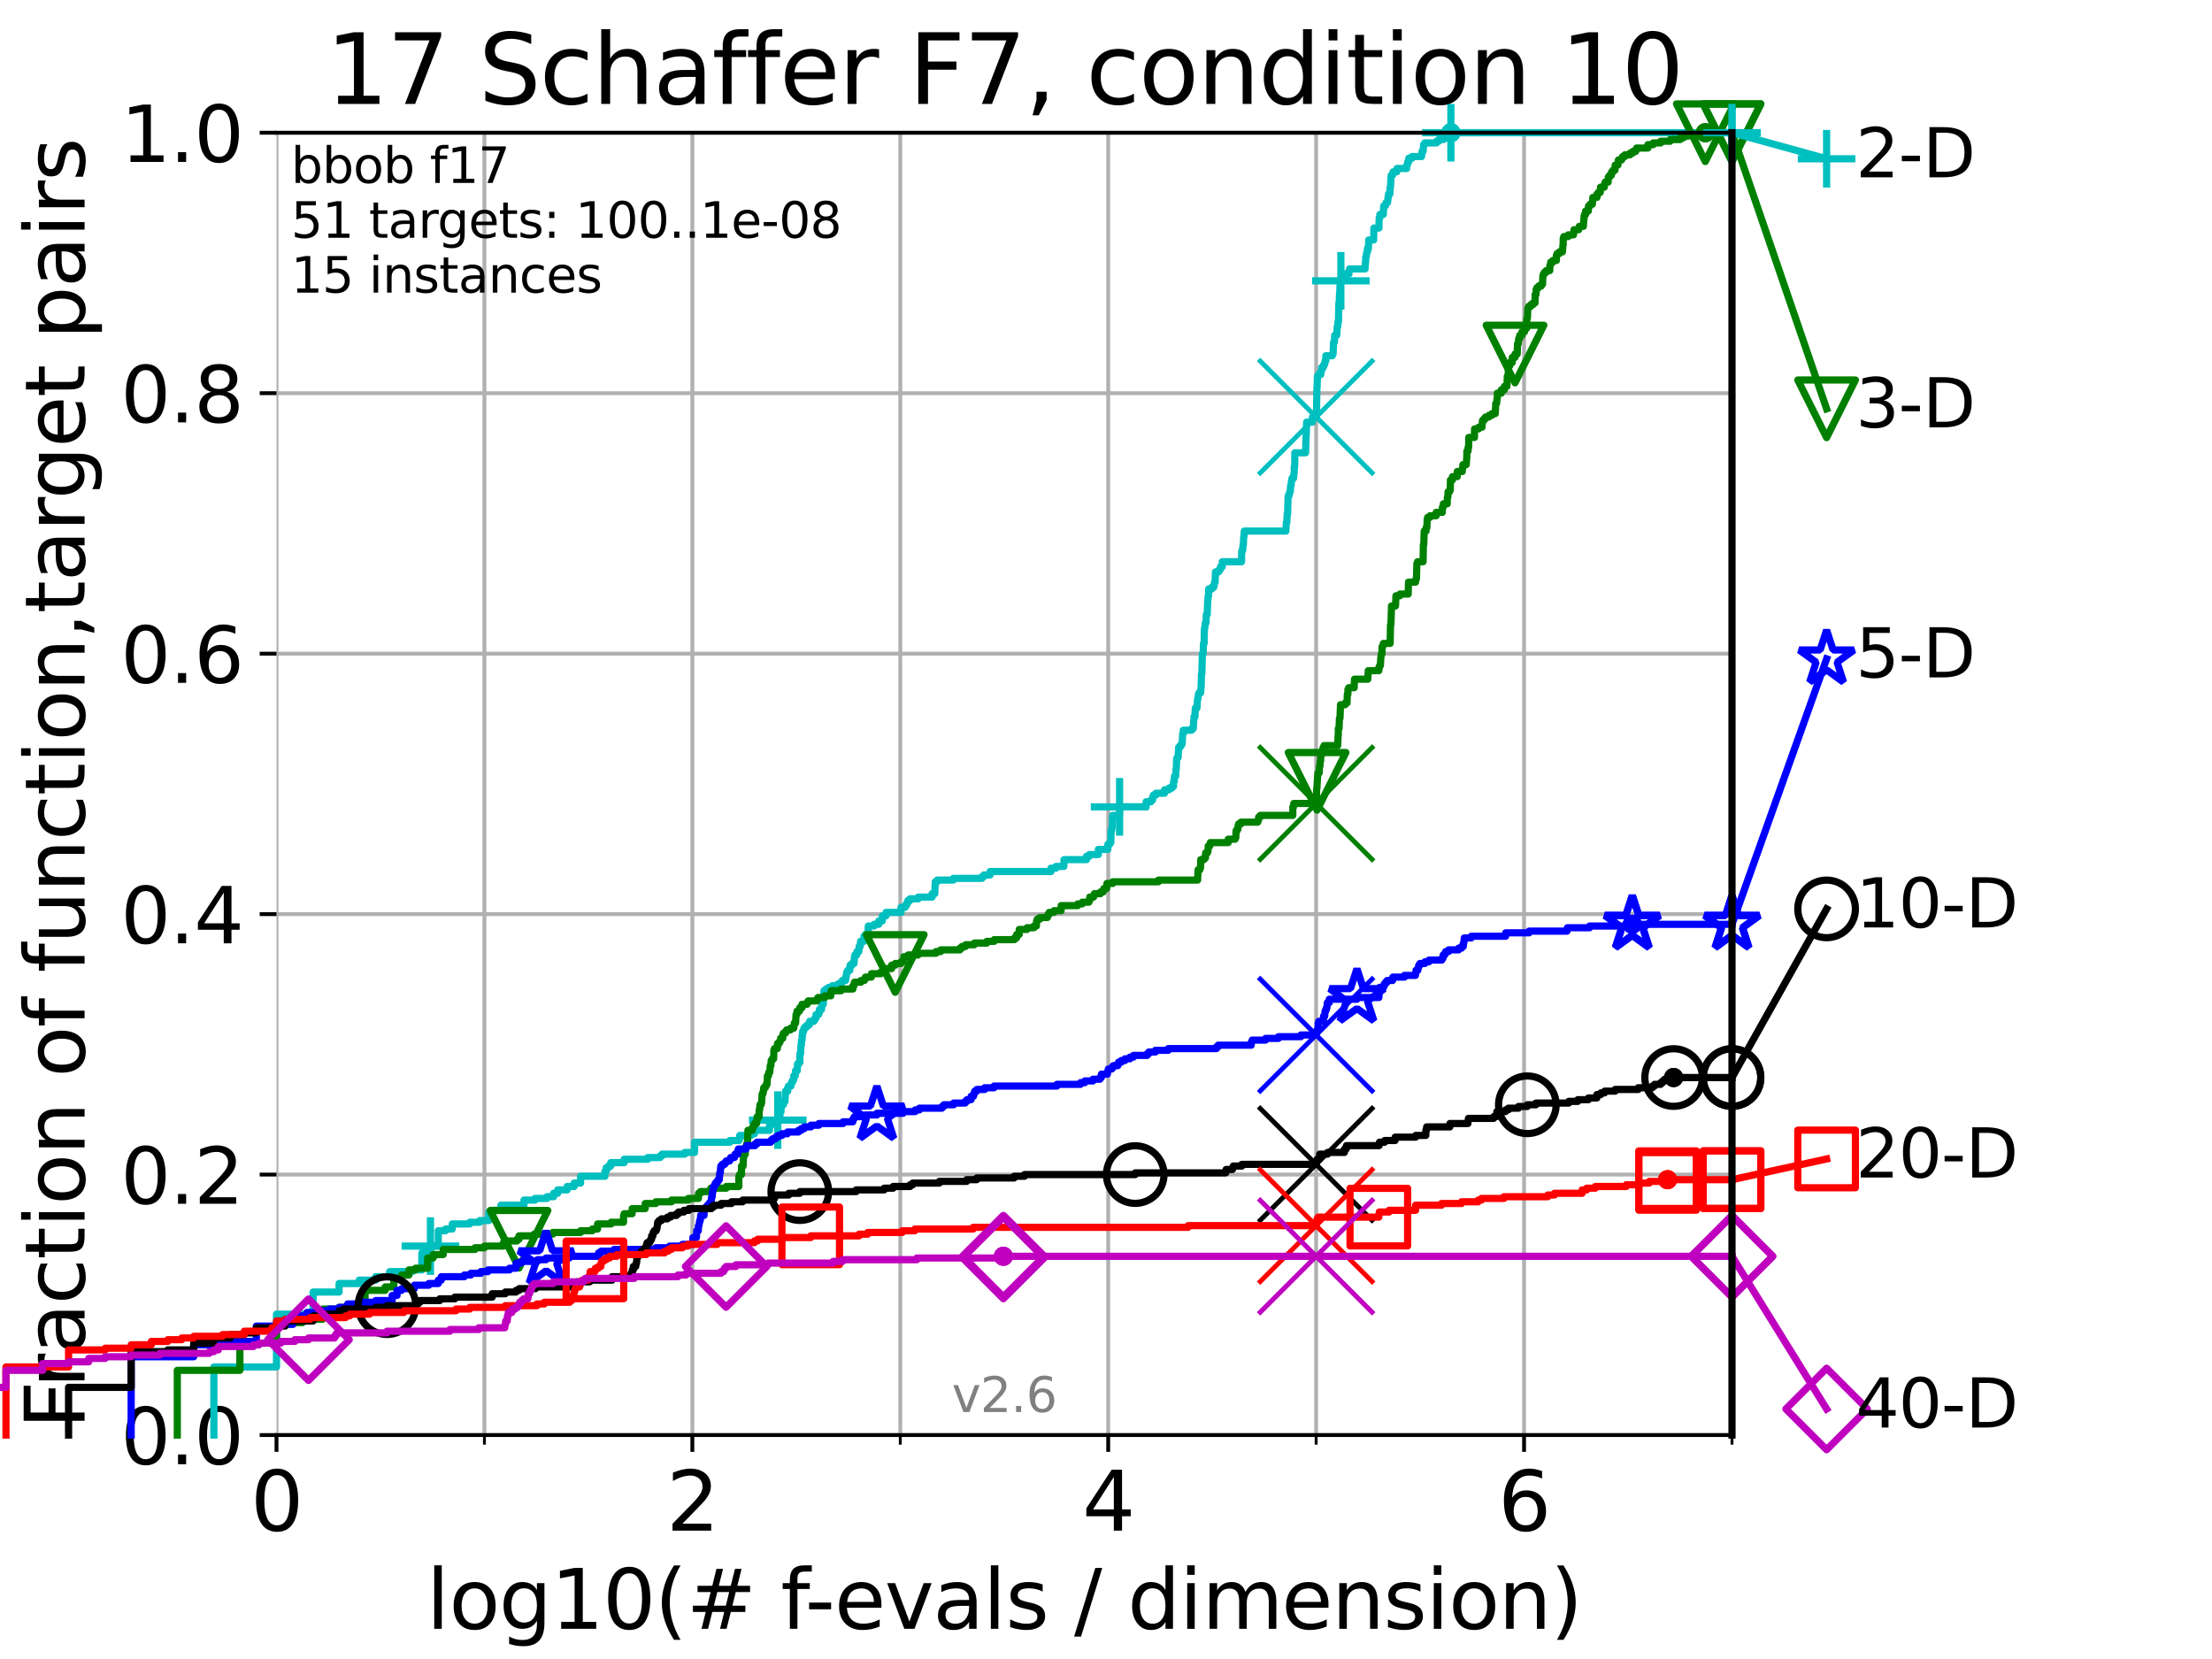 <?xml version="1.0" encoding="utf-8" standalone="no"?>
<!DOCTYPE svg PUBLIC "-//W3C//DTD SVG 1.1//EN"
  "http://www.w3.org/Graphics/SVG/1.1/DTD/svg11.dtd">
<svg xmlns:xlink="http://www.w3.org/1999/xlink" width="460.8pt" height="345.6pt" viewBox="0 0 460.8 345.6" xmlns="http://www.w3.org/2000/svg" version="1.1">
 <defs>
  <style type="text/css">*{stroke-linejoin: round; stroke-linecap: butt}</style>
 </defs>
 <g id="figure_1">
  <g id="patch_1">
   <path d="M 0 345.6 
L 460.8 345.6 
L 460.8 0 
L 0 0 
z
" style="fill: #ffffff"/>
  </g>
  <g id="axes_1">
   <g id="patch_2">
    <path d="M 57.6 298.944 
L 360.806 298.944 
L 360.806 27.648 
L 57.6 27.648 
z
" style="fill: #ffffff"/>
   </g>
   <g id="matplotlib.axis_1">
    <g id="xtick_1">
     <g id="line2d_1">
      <path d="M 57.6 298.944 
L 57.6 27.648 
" clip-path="url(#p40c0d338d9)" style="fill: none; stroke: #b0b0b0; stroke-width: 0.8; stroke-linecap: square"/>
     </g>
     <g id="line2d_2">
      <defs>
       <path id="md2b7002c5d" d="M 0 0 
L 0 3.5 
" style="stroke: #000000; stroke-width: 0.8"/>
      </defs>
      <g>
       <use xlink:href="#md2b7002c5d" x="57.6" y="298.944" style="stroke: #000000; stroke-width: 0.8"/>
      </g>
     </g>
     <g id="text_1">
      <!-- 0 -->
      <g transform="translate(52.192 318.861)scale(0.17 -0.17)">
       <defs>
        <path id="DejaVuSans-30" d="M 2034 4250 
Q 1547 4250 1301 3770 
Q 1056 3291 1056 2328 
Q 1056 1369 1301 889 
Q 1547 409 2034 409 
Q 2525 409 2770 889 
Q 3016 1369 3016 2328 
Q 3016 3291 2770 3770 
Q 2525 4250 2034 4250 
z
M 2034 4750 
Q 2819 4750 3233 4129 
Q 3647 3509 3647 2328 
Q 3647 1150 3233 529 
Q 2819 -91 2034 -91 
Q 1250 -91 836 529 
Q 422 1150 422 2328 
Q 422 3509 836 4129 
Q 1250 4750 2034 4750 
z
" transform="scale(0.016)"/>
       </defs>
       <use xlink:href="#DejaVuSans-30"/>
      </g>
     </g>
    </g>
    <g id="xtick_2">
     <g id="line2d_3">
      <path d="M 144.23 298.944 
L 144.23 27.648 
" clip-path="url(#p40c0d338d9)" style="fill: none; stroke: #b0b0b0; stroke-width: 0.8; stroke-linecap: square"/>
     </g>
     <g id="line2d_4">
      <g>
       <use xlink:href="#md2b7002c5d" x="144.23" y="298.944" style="stroke: #000000; stroke-width: 0.8"/>
      </g>
     </g>
     <g id="text_2">
      <!-- 2 -->
      <g transform="translate(138.822 318.861)scale(0.17 -0.17)">
       <defs>
        <path id="DejaVuSans-32" d="M 1228 531 
L 3431 531 
L 3431 0 
L 469 0 
L 469 531 
Q 828 903 1448 1529 
Q 2069 2156 2228 2338 
Q 2531 2678 2651 2914 
Q 2772 3150 2772 3378 
Q 2772 3750 2511 3984 
Q 2250 4219 1831 4219 
Q 1534 4219 1204 4116 
Q 875 4013 500 3803 
L 500 4441 
Q 881 4594 1212 4672 
Q 1544 4750 1819 4750 
Q 2544 4750 2975 4387 
Q 3406 4025 3406 3419 
Q 3406 3131 3298 2873 
Q 3191 2616 2906 2266 
Q 2828 2175 2409 1742 
Q 1991 1309 1228 531 
z
" transform="scale(0.016)"/>
       </defs>
       <use xlink:href="#DejaVuSans-32"/>
      </g>
     </g>
    </g>
    <g id="xtick_3">
     <g id="line2d_5">
      <path d="M 230.861 298.944 
L 230.861 27.648 
" clip-path="url(#p40c0d338d9)" style="fill: none; stroke: #b0b0b0; stroke-width: 0.8; stroke-linecap: square"/>
     </g>
     <g id="line2d_6">
      <g>
       <use xlink:href="#md2b7002c5d" x="230.861" y="298.944" style="stroke: #000000; stroke-width: 0.8"/>
      </g>
     </g>
     <g id="text_3">
      <!-- 4 -->
      <g transform="translate(225.453 318.861)scale(0.17 -0.17)">
       <defs>
        <path id="DejaVuSans-34" d="M 2419 4116 
L 825 1625 
L 2419 1625 
L 2419 4116 
z
M 2253 4666 
L 3047 4666 
L 3047 1625 
L 3713 1625 
L 3713 1100 
L 3047 1100 
L 3047 0 
L 2419 0 
L 2419 1100 
L 313 1100 
L 313 1709 
L 2253 4666 
z
" transform="scale(0.016)"/>
       </defs>
       <use xlink:href="#DejaVuSans-34"/>
      </g>
     </g>
    </g>
    <g id="xtick_4">
     <g id="line2d_7">
      <path d="M 317.491 298.944 
L 317.491 27.648 
" clip-path="url(#p40c0d338d9)" style="fill: none; stroke: #b0b0b0; stroke-width: 0.8; stroke-linecap: square"/>
     </g>
     <g id="line2d_8">
      <g>
       <use xlink:href="#md2b7002c5d" x="317.491" y="298.944" style="stroke: #000000; stroke-width: 0.8"/>
      </g>
     </g>
     <g id="text_4">
      <!-- 6 -->
      <g transform="translate(312.083 318.861)scale(0.17 -0.17)">
       <defs>
        <path id="DejaVuSans-36" d="M 2113 2584 
Q 1688 2584 1439 2293 
Q 1191 2003 1191 1497 
Q 1191 994 1439 701 
Q 1688 409 2113 409 
Q 2538 409 2786 701 
Q 3034 994 3034 1497 
Q 3034 2003 2786 2293 
Q 2538 2584 2113 2584 
z
M 3366 4563 
L 3366 3988 
Q 3128 4100 2886 4159 
Q 2644 4219 2406 4219 
Q 1781 4219 1451 3797 
Q 1122 3375 1075 2522 
Q 1259 2794 1537 2939 
Q 1816 3084 2150 3084 
Q 2853 3084 3261 2657 
Q 3669 2231 3669 1497 
Q 3669 778 3244 343 
Q 2819 -91 2113 -91 
Q 1303 -91 875 529 
Q 447 1150 447 2328 
Q 447 3434 972 4092 
Q 1497 4750 2381 4750 
Q 2619 4750 2861 4703 
Q 3103 4656 3366 4563 
z
" transform="scale(0.016)"/>
       </defs>
       <use xlink:href="#DejaVuSans-36"/>
      </g>
     </g>
    </g>
    <g id="xtick_5">
     <g id="line2d_9">
      <path d="M 100.915 298.944 
L 100.915 27.648 
" clip-path="url(#p40c0d338d9)" style="fill: none; stroke: #b0b0b0; stroke-width: 0.8; stroke-linecap: square"/>
     </g>
     <g id="line2d_10">
      <defs>
       <path id="mfc465f9122" d="M 0 0 
L 0 2 
" style="stroke: #000000; stroke-width: 0.6"/>
      </defs>
      <g>
       <use xlink:href="#mfc465f9122" x="100.915" y="298.944" style="stroke: #000000; stroke-width: 0.6"/>
      </g>
     </g>
    </g>
    <g id="xtick_6">
     <g id="line2d_11">
      <path d="M 187.546 298.944 
L 187.546 27.648 
" clip-path="url(#p40c0d338d9)" style="fill: none; stroke: #b0b0b0; stroke-width: 0.8; stroke-linecap: square"/>
     </g>
     <g id="line2d_12">
      <g>
       <use xlink:href="#mfc465f9122" x="187.546" y="298.944" style="stroke: #000000; stroke-width: 0.6"/>
      </g>
     </g>
    </g>
    <g id="xtick_7">
     <g id="line2d_13">
      <path d="M 274.176 298.944 
L 274.176 27.648 
" clip-path="url(#p40c0d338d9)" style="fill: none; stroke: #b0b0b0; stroke-width: 0.8; stroke-linecap: square"/>
     </g>
     <g id="line2d_14">
      <g>
       <use xlink:href="#mfc465f9122" x="274.176" y="298.944" style="stroke: #000000; stroke-width: 0.6"/>
      </g>
     </g>
    </g>
    <g id="xtick_8">
     <g id="line2d_15">
      <path d="M 360.806 298.944 
L 360.806 27.648 
" clip-path="url(#p40c0d338d9)" style="fill: none; stroke: #b0b0b0; stroke-width: 0.8; stroke-linecap: square"/>
     </g>
     <g id="line2d_16">
      <g>
       <use xlink:href="#mfc465f9122" x="360.806" y="298.944" style="stroke: #000000; stroke-width: 0.6"/>
      </g>
     </g>
    </g>
    <g id="text_5">
     <!-- log10(# f-evals / dimension) -->
     <g transform="translate(88.823 339.314)scale(0.17 -0.17)">
      <defs>
       <path id="DejaVuSans-6c" d="M 603 4863 
L 1178 4863 
L 1178 0 
L 603 0 
L 603 4863 
z
" transform="scale(0.016)"/>
       <path id="DejaVuSans-6f" d="M 1959 3097 
Q 1497 3097 1228 2736 
Q 959 2375 959 1747 
Q 959 1119 1226 758 
Q 1494 397 1959 397 
Q 2419 397 2687 759 
Q 2956 1122 2956 1747 
Q 2956 2369 2687 2733 
Q 2419 3097 1959 3097 
z
M 1959 3584 
Q 2709 3584 3137 3096 
Q 3566 2609 3566 1747 
Q 3566 888 3137 398 
Q 2709 -91 1959 -91 
Q 1206 -91 779 398 
Q 353 888 353 1747 
Q 353 2609 779 3096 
Q 1206 3584 1959 3584 
z
" transform="scale(0.016)"/>
       <path id="DejaVuSans-67" d="M 2906 1791 
Q 2906 2416 2648 2759 
Q 2391 3103 1925 3103 
Q 1463 3103 1205 2759 
Q 947 2416 947 1791 
Q 947 1169 1205 825 
Q 1463 481 1925 481 
Q 2391 481 2648 825 
Q 2906 1169 2906 1791 
z
M 3481 434 
Q 3481 -459 3084 -895 
Q 2688 -1331 1869 -1331 
Q 1566 -1331 1297 -1286 
Q 1028 -1241 775 -1147 
L 775 -588 
Q 1028 -725 1275 -790 
Q 1522 -856 1778 -856 
Q 2344 -856 2625 -561 
Q 2906 -266 2906 331 
L 2906 616 
Q 2728 306 2450 153 
Q 2172 0 1784 0 
Q 1141 0 747 490 
Q 353 981 353 1791 
Q 353 2603 747 3093 
Q 1141 3584 1784 3584 
Q 2172 3584 2450 3431 
Q 2728 3278 2906 2969 
L 2906 3500 
L 3481 3500 
L 3481 434 
z
" transform="scale(0.016)"/>
       <path id="DejaVuSans-31" d="M 794 531 
L 1825 531 
L 1825 4091 
L 703 3866 
L 703 4441 
L 1819 4666 
L 2450 4666 
L 2450 531 
L 3481 531 
L 3481 0 
L 794 0 
L 794 531 
z
" transform="scale(0.016)"/>
       <path id="DejaVuSans-28" d="M 1984 4856 
Q 1566 4138 1362 3434 
Q 1159 2731 1159 2009 
Q 1159 1288 1364 580 
Q 1569 -128 1984 -844 
L 1484 -844 
Q 1016 -109 783 600 
Q 550 1309 550 2009 
Q 550 2706 781 3412 
Q 1013 4119 1484 4856 
L 1984 4856 
z
" transform="scale(0.016)"/>
       <path id="DejaVuSans-23" d="M 3272 2816 
L 2363 2816 
L 2100 1772 
L 3016 1772 
L 3272 2816 
z
M 2803 4594 
L 2478 3297 
L 3391 3297 
L 3719 4594 
L 4219 4594 
L 3897 3297 
L 4872 3297 
L 4872 2816 
L 3775 2816 
L 3519 1772 
L 4513 1772 
L 4513 1294 
L 3397 1294 
L 3072 0 
L 2572 0 
L 2894 1294 
L 1978 1294 
L 1656 0 
L 1153 0 
L 1478 1294 
L 494 1294 
L 494 1772 
L 1594 1772 
L 1856 2816 
L 850 2816 
L 850 3297 
L 1978 3297 
L 2297 4594 
L 2803 4594 
z
" transform="scale(0.016)"/>
       <path id="DejaVuSans-20" transform="scale(0.016)"/>
       <path id="DejaVuSans-66" d="M 2375 4863 
L 2375 4384 
L 1825 4384 
Q 1516 4384 1395 4259 
Q 1275 4134 1275 3809 
L 1275 3500 
L 2222 3500 
L 2222 3053 
L 1275 3053 
L 1275 0 
L 697 0 
L 697 3053 
L 147 3053 
L 147 3500 
L 697 3500 
L 697 3744 
Q 697 4328 969 4595 
Q 1241 4863 1831 4863 
L 2375 4863 
z
" transform="scale(0.016)"/>
       <path id="DejaVuSans-2d" d="M 313 2009 
L 1997 2009 
L 1997 1497 
L 313 1497 
L 313 2009 
z
" transform="scale(0.016)"/>
       <path id="DejaVuSans-65" d="M 3597 1894 
L 3597 1613 
L 953 1613 
Q 991 1019 1311 708 
Q 1631 397 2203 397 
Q 2534 397 2845 478 
Q 3156 559 3463 722 
L 3463 178 
Q 3153 47 2828 -22 
Q 2503 -91 2169 -91 
Q 1331 -91 842 396 
Q 353 884 353 1716 
Q 353 2575 817 3079 
Q 1281 3584 2069 3584 
Q 2775 3584 3186 3129 
Q 3597 2675 3597 1894 
z
M 3022 2063 
Q 3016 2534 2758 2815 
Q 2500 3097 2075 3097 
Q 1594 3097 1305 2825 
Q 1016 2553 972 2059 
L 3022 2063 
z
" transform="scale(0.016)"/>
       <path id="DejaVuSans-76" d="M 191 3500 
L 800 3500 
L 1894 563 
L 2988 3500 
L 3597 3500 
L 2284 0 
L 1503 0 
L 191 3500 
z
" transform="scale(0.016)"/>
       <path id="DejaVuSans-61" d="M 2194 1759 
Q 1497 1759 1228 1600 
Q 959 1441 959 1056 
Q 959 750 1161 570 
Q 1363 391 1709 391 
Q 2188 391 2477 730 
Q 2766 1069 2766 1631 
L 2766 1759 
L 2194 1759 
z
M 3341 1997 
L 3341 0 
L 2766 0 
L 2766 531 
Q 2569 213 2275 61 
Q 1981 -91 1556 -91 
Q 1019 -91 701 211 
Q 384 513 384 1019 
Q 384 1609 779 1909 
Q 1175 2209 1959 2209 
L 2766 2209 
L 2766 2266 
Q 2766 2663 2505 2880 
Q 2244 3097 1772 3097 
Q 1472 3097 1187 3025 
Q 903 2953 641 2809 
L 641 3341 
Q 956 3463 1253 3523 
Q 1550 3584 1831 3584 
Q 2591 3584 2966 3190 
Q 3341 2797 3341 1997 
z
" transform="scale(0.016)"/>
       <path id="DejaVuSans-73" d="M 2834 3397 
L 2834 2853 
Q 2591 2978 2328 3040 
Q 2066 3103 1784 3103 
Q 1356 3103 1142 2972 
Q 928 2841 928 2578 
Q 928 2378 1081 2264 
Q 1234 2150 1697 2047 
L 1894 2003 
Q 2506 1872 2764 1633 
Q 3022 1394 3022 966 
Q 3022 478 2636 193 
Q 2250 -91 1575 -91 
Q 1294 -91 989 -36 
Q 684 19 347 128 
L 347 722 
Q 666 556 975 473 
Q 1284 391 1588 391 
Q 1994 391 2212 530 
Q 2431 669 2431 922 
Q 2431 1156 2273 1281 
Q 2116 1406 1581 1522 
L 1381 1569 
Q 847 1681 609 1914 
Q 372 2147 372 2553 
Q 372 3047 722 3315 
Q 1072 3584 1716 3584 
Q 2034 3584 2315 3537 
Q 2597 3491 2834 3397 
z
" transform="scale(0.016)"/>
       <path id="DejaVuSans-2f" d="M 1625 4666 
L 2156 4666 
L 531 -594 
L 0 -594 
L 1625 4666 
z
" transform="scale(0.016)"/>
       <path id="DejaVuSans-64" d="M 2906 2969 
L 2906 4863 
L 3481 4863 
L 3481 0 
L 2906 0 
L 2906 525 
Q 2725 213 2448 61 
Q 2172 -91 1784 -91 
Q 1150 -91 751 415 
Q 353 922 353 1747 
Q 353 2572 751 3078 
Q 1150 3584 1784 3584 
Q 2172 3584 2448 3432 
Q 2725 3281 2906 2969 
z
M 947 1747 
Q 947 1113 1208 752 
Q 1469 391 1925 391 
Q 2381 391 2643 752 
Q 2906 1113 2906 1747 
Q 2906 2381 2643 2742 
Q 2381 3103 1925 3103 
Q 1469 3103 1208 2742 
Q 947 2381 947 1747 
z
" transform="scale(0.016)"/>
       <path id="DejaVuSans-69" d="M 603 3500 
L 1178 3500 
L 1178 0 
L 603 0 
L 603 3500 
z
M 603 4863 
L 1178 4863 
L 1178 4134 
L 603 4134 
L 603 4863 
z
" transform="scale(0.016)"/>
       <path id="DejaVuSans-6d" d="M 3328 2828 
Q 3544 3216 3844 3400 
Q 4144 3584 4550 3584 
Q 5097 3584 5394 3201 
Q 5691 2819 5691 2113 
L 5691 0 
L 5113 0 
L 5113 2094 
Q 5113 2597 4934 2840 
Q 4756 3084 4391 3084 
Q 3944 3084 3684 2787 
Q 3425 2491 3425 1978 
L 3425 0 
L 2847 0 
L 2847 2094 
Q 2847 2600 2669 2842 
Q 2491 3084 2119 3084 
Q 1678 3084 1418 2786 
Q 1159 2488 1159 1978 
L 1159 0 
L 581 0 
L 581 3500 
L 1159 3500 
L 1159 2956 
Q 1356 3278 1631 3431 
Q 1906 3584 2284 3584 
Q 2666 3584 2933 3390 
Q 3200 3197 3328 2828 
z
" transform="scale(0.016)"/>
       <path id="DejaVuSans-6e" d="M 3513 2113 
L 3513 0 
L 2938 0 
L 2938 2094 
Q 2938 2591 2744 2837 
Q 2550 3084 2163 3084 
Q 1697 3084 1428 2787 
Q 1159 2491 1159 1978 
L 1159 0 
L 581 0 
L 581 3500 
L 1159 3500 
L 1159 2956 
Q 1366 3272 1645 3428 
Q 1925 3584 2291 3584 
Q 2894 3584 3203 3211 
Q 3513 2838 3513 2113 
z
" transform="scale(0.016)"/>
       <path id="DejaVuSans-29" d="M 513 4856 
L 1013 4856 
Q 1481 4119 1714 3412 
Q 1947 2706 1947 2009 
Q 1947 1309 1714 600 
Q 1481 -109 1013 -844 
L 513 -844 
Q 928 -128 1133 580 
Q 1338 1288 1338 2009 
Q 1338 2731 1133 3434 
Q 928 4138 513 4856 
z
" transform="scale(0.016)"/>
      </defs>
      <use xlink:href="#DejaVuSans-6c"/>
      <use xlink:href="#DejaVuSans-6f" x="27.783"/>
      <use xlink:href="#DejaVuSans-67" x="88.965"/>
      <use xlink:href="#DejaVuSans-31" x="152.441"/>
      <use xlink:href="#DejaVuSans-30" x="216.064"/>
      <use xlink:href="#DejaVuSans-28" x="279.688"/>
      <use xlink:href="#DejaVuSans-23" x="318.701"/>
      <use xlink:href="#DejaVuSans-20" x="402.49"/>
      <use xlink:href="#DejaVuSans-66" x="434.277"/>
      <use xlink:href="#DejaVuSans-2d" x="463.982"/>
      <use xlink:href="#DejaVuSans-65" x="500.066"/>
      <use xlink:href="#DejaVuSans-76" x="561.59"/>
      <use xlink:href="#DejaVuSans-61" x="620.77"/>
      <use xlink:href="#DejaVuSans-6c" x="682.049"/>
      <use xlink:href="#DejaVuSans-73" x="709.832"/>
      <use xlink:href="#DejaVuSans-20" x="761.932"/>
      <use xlink:href="#DejaVuSans-2f" x="793.719"/>
      <use xlink:href="#DejaVuSans-20" x="827.41"/>
      <use xlink:href="#DejaVuSans-64" x="859.197"/>
      <use xlink:href="#DejaVuSans-69" x="922.674"/>
      <use xlink:href="#DejaVuSans-6d" x="950.457"/>
      <use xlink:href="#DejaVuSans-65" x="1047.869"/>
      <use xlink:href="#DejaVuSans-6e" x="1109.393"/>
      <use xlink:href="#DejaVuSans-73" x="1172.771"/>
      <use xlink:href="#DejaVuSans-69" x="1224.871"/>
      <use xlink:href="#DejaVuSans-6f" x="1252.654"/>
      <use xlink:href="#DejaVuSans-6e" x="1313.836"/>
      <use xlink:href="#DejaVuSans-29" x="1377.215"/>
     </g>
    </g>
   </g>
   <g id="matplotlib.axis_2">
    <g id="ytick_1">
     <g id="line2d_17">
      <path d="M 57.6 298.944 
L 360.806 298.944 
" clip-path="url(#p40c0d338d9)" style="fill: none; stroke: #b0b0b0; stroke-width: 0.8; stroke-linecap: square"/>
     </g>
     <g id="line2d_18">
      <defs>
       <path id="mff181f604d" d="M 0 0 
L -3.5 0 
" style="stroke: #000000; stroke-width: 0.8"/>
      </defs>
      <g>
       <use xlink:href="#mff181f604d" x="57.6" y="298.944" style="stroke: #000000; stroke-width: 0.8"/>
      </g>
     </g>
     <g id="text_6">
      <!-- 0.0 -->
      <g transform="translate(25.155 305.023)scale(0.16 -0.16)">
       <defs>
        <path id="DejaVuSans-2e" d="M 684 794 
L 1344 794 
L 1344 0 
L 684 0 
L 684 794 
z
" transform="scale(0.016)"/>
       </defs>
       <use xlink:href="#DejaVuSans-30"/>
       <use xlink:href="#DejaVuSans-2e" x="63.623"/>
       <use xlink:href="#DejaVuSans-30" x="95.41"/>
      </g>
     </g>
    </g>
    <g id="ytick_2">
     <g id="line2d_19">
      <path d="M 57.6 244.685 
L 360.806 244.685 
" clip-path="url(#p40c0d338d9)" style="fill: none; stroke: #b0b0b0; stroke-width: 0.8; stroke-linecap: square"/>
     </g>
     <g id="line2d_20">
      <g>
       <use xlink:href="#mff181f604d" x="57.6" y="244.685" style="stroke: #000000; stroke-width: 0.8"/>
      </g>
     </g>
     <g id="text_7">
      <!-- 0.2 -->
      <g transform="translate(25.155 250.764)scale(0.16 -0.16)">
       <use xlink:href="#DejaVuSans-30"/>
       <use xlink:href="#DejaVuSans-2e" x="63.623"/>
       <use xlink:href="#DejaVuSans-32" x="95.41"/>
      </g>
     </g>
    </g>
    <g id="ytick_3">
     <g id="line2d_21">
      <path d="M 57.6 190.426 
L 360.806 190.426 
" clip-path="url(#p40c0d338d9)" style="fill: none; stroke: #b0b0b0; stroke-width: 0.8; stroke-linecap: square"/>
     </g>
     <g id="line2d_22">
      <g>
       <use xlink:href="#mff181f604d" x="57.6" y="190.426" style="stroke: #000000; stroke-width: 0.8"/>
      </g>
     </g>
     <g id="text_8">
      <!-- 0.4 -->
      <g transform="translate(25.155 196.504)scale(0.16 -0.16)">
       <use xlink:href="#DejaVuSans-30"/>
       <use xlink:href="#DejaVuSans-2e" x="63.623"/>
       <use xlink:href="#DejaVuSans-34" x="95.41"/>
      </g>
     </g>
    </g>
    <g id="ytick_4">
     <g id="line2d_23">
      <path d="M 57.6 136.166 
L 360.806 136.166 
" clip-path="url(#p40c0d338d9)" style="fill: none; stroke: #b0b0b0; stroke-width: 0.8; stroke-linecap: square"/>
     </g>
     <g id="line2d_24">
      <g>
       <use xlink:href="#mff181f604d" x="57.6" y="136.166" style="stroke: #000000; stroke-width: 0.8"/>
      </g>
     </g>
     <g id="text_9">
      <!-- 0.6 -->
      <g transform="translate(25.155 142.245)scale(0.16 -0.16)">
       <use xlink:href="#DejaVuSans-30"/>
       <use xlink:href="#DejaVuSans-2e" x="63.623"/>
       <use xlink:href="#DejaVuSans-36" x="95.41"/>
      </g>
     </g>
    </g>
    <g id="ytick_5">
     <g id="line2d_25">
      <path d="M 57.6 81.907 
L 360.806 81.907 
" clip-path="url(#p40c0d338d9)" style="fill: none; stroke: #b0b0b0; stroke-width: 0.8; stroke-linecap: square"/>
     </g>
     <g id="line2d_26">
      <g>
       <use xlink:href="#mff181f604d" x="57.6" y="81.907" style="stroke: #000000; stroke-width: 0.8"/>
      </g>
     </g>
     <g id="text_10">
      <!-- 0.8 -->
      <g transform="translate(25.155 87.986)scale(0.16 -0.16)">
       <defs>
        <path id="DejaVuSans-38" d="M 2034 2216 
Q 1584 2216 1326 1975 
Q 1069 1734 1069 1313 
Q 1069 891 1326 650 
Q 1584 409 2034 409 
Q 2484 409 2743 651 
Q 3003 894 3003 1313 
Q 3003 1734 2745 1975 
Q 2488 2216 2034 2216 
z
M 1403 2484 
Q 997 2584 770 2862 
Q 544 3141 544 3541 
Q 544 4100 942 4425 
Q 1341 4750 2034 4750 
Q 2731 4750 3128 4425 
Q 3525 4100 3525 3541 
Q 3525 3141 3298 2862 
Q 3072 2584 2669 2484 
Q 3125 2378 3379 2068 
Q 3634 1759 3634 1313 
Q 3634 634 3220 271 
Q 2806 -91 2034 -91 
Q 1263 -91 848 271 
Q 434 634 434 1313 
Q 434 1759 690 2068 
Q 947 2378 1403 2484 
z
M 1172 3481 
Q 1172 3119 1398 2916 
Q 1625 2713 2034 2713 
Q 2441 2713 2670 2916 
Q 2900 3119 2900 3481 
Q 2900 3844 2670 4047 
Q 2441 4250 2034 4250 
Q 1625 4250 1398 4047 
Q 1172 3844 1172 3481 
z
" transform="scale(0.016)"/>
       </defs>
       <use xlink:href="#DejaVuSans-30"/>
       <use xlink:href="#DejaVuSans-2e" x="63.623"/>
       <use xlink:href="#DejaVuSans-38" x="95.41"/>
      </g>
     </g>
    </g>
    <g id="ytick_6">
     <g id="line2d_27">
      <path d="M 57.6 27.648 
L 360.806 27.648 
" clip-path="url(#p40c0d338d9)" style="fill: none; stroke: #b0b0b0; stroke-width: 0.8; stroke-linecap: square"/>
     </g>
     <g id="line2d_28">
      <g>
       <use xlink:href="#mff181f604d" x="57.6" y="27.648" style="stroke: #000000; stroke-width: 0.8"/>
      </g>
     </g>
     <g id="text_11">
      <!-- 1.0 -->
      <g transform="translate(25.155 33.727)scale(0.16 -0.16)">
       <use xlink:href="#DejaVuSans-31"/>
       <use xlink:href="#DejaVuSans-2e" x="63.623"/>
       <use xlink:href="#DejaVuSans-30" x="95.41"/>
      </g>
     </g>
    </g>
    <g id="text_12">
     <!-- Fraction of function,target pairs -->
     <g transform="translate(17.62 297.681)rotate(-90)scale(0.17 -0.17)">
      <defs>
       <path id="DejaVuSans-46" d="M 628 4666 
L 3309 4666 
L 3309 4134 
L 1259 4134 
L 1259 2759 
L 3109 2759 
L 3109 2228 
L 1259 2228 
L 1259 0 
L 628 0 
L 628 4666 
z
" transform="scale(0.016)"/>
       <path id="DejaVuSans-72" d="M 2631 2963 
Q 2534 3019 2420 3045 
Q 2306 3072 2169 3072 
Q 1681 3072 1420 2755 
Q 1159 2438 1159 1844 
L 1159 0 
L 581 0 
L 581 3500 
L 1159 3500 
L 1159 2956 
Q 1341 3275 1631 3429 
Q 1922 3584 2338 3584 
Q 2397 3584 2469 3576 
Q 2541 3569 2628 3553 
L 2631 2963 
z
" transform="scale(0.016)"/>
       <path id="DejaVuSans-63" d="M 3122 3366 
L 3122 2828 
Q 2878 2963 2633 3030 
Q 2388 3097 2138 3097 
Q 1578 3097 1268 2742 
Q 959 2388 959 1747 
Q 959 1106 1268 751 
Q 1578 397 2138 397 
Q 2388 397 2633 464 
Q 2878 531 3122 666 
L 3122 134 
Q 2881 22 2623 -34 
Q 2366 -91 2075 -91 
Q 1284 -91 818 406 
Q 353 903 353 1747 
Q 353 2603 823 3093 
Q 1294 3584 2113 3584 
Q 2378 3584 2631 3529 
Q 2884 3475 3122 3366 
z
" transform="scale(0.016)"/>
       <path id="DejaVuSans-74" d="M 1172 4494 
L 1172 3500 
L 2356 3500 
L 2356 3053 
L 1172 3053 
L 1172 1153 
Q 1172 725 1289 603 
Q 1406 481 1766 481 
L 2356 481 
L 2356 0 
L 1766 0 
Q 1100 0 847 248 
Q 594 497 594 1153 
L 594 3053 
L 172 3053 
L 172 3500 
L 594 3500 
L 594 4494 
L 1172 4494 
z
" transform="scale(0.016)"/>
       <path id="DejaVuSans-75" d="M 544 1381 
L 544 3500 
L 1119 3500 
L 1119 1403 
Q 1119 906 1312 657 
Q 1506 409 1894 409 
Q 2359 409 2629 706 
Q 2900 1003 2900 1516 
L 2900 3500 
L 3475 3500 
L 3475 0 
L 2900 0 
L 2900 538 
Q 2691 219 2414 64 
Q 2138 -91 1772 -91 
Q 1169 -91 856 284 
Q 544 659 544 1381 
z
M 1991 3584 
L 1991 3584 
z
" transform="scale(0.016)"/>
       <path id="DejaVuSans-2c" d="M 750 794 
L 1409 794 
L 1409 256 
L 897 -744 
L 494 -744 
L 750 256 
L 750 794 
z
" transform="scale(0.016)"/>
       <path id="DejaVuSans-70" d="M 1159 525 
L 1159 -1331 
L 581 -1331 
L 581 3500 
L 1159 3500 
L 1159 2969 
Q 1341 3281 1617 3432 
Q 1894 3584 2278 3584 
Q 2916 3584 3314 3078 
Q 3713 2572 3713 1747 
Q 3713 922 3314 415 
Q 2916 -91 2278 -91 
Q 1894 -91 1617 61 
Q 1341 213 1159 525 
z
M 3116 1747 
Q 3116 2381 2855 2742 
Q 2594 3103 2138 3103 
Q 1681 3103 1420 2742 
Q 1159 2381 1159 1747 
Q 1159 1113 1420 752 
Q 1681 391 2138 391 
Q 2594 391 2855 752 
Q 3116 1113 3116 1747 
z
" transform="scale(0.016)"/>
      </defs>
      <use xlink:href="#DejaVuSans-46"/>
      <use xlink:href="#DejaVuSans-72" x="50.27"/>
      <use xlink:href="#DejaVuSans-61" x="91.383"/>
      <use xlink:href="#DejaVuSans-63" x="152.662"/>
      <use xlink:href="#DejaVuSans-74" x="207.643"/>
      <use xlink:href="#DejaVuSans-69" x="246.852"/>
      <use xlink:href="#DejaVuSans-6f" x="274.635"/>
      <use xlink:href="#DejaVuSans-6e" x="335.816"/>
      <use xlink:href="#DejaVuSans-20" x="399.195"/>
      <use xlink:href="#DejaVuSans-6f" x="430.982"/>
      <use xlink:href="#DejaVuSans-66" x="492.164"/>
      <use xlink:href="#DejaVuSans-20" x="527.369"/>
      <use xlink:href="#DejaVuSans-66" x="559.156"/>
      <use xlink:href="#DejaVuSans-75" x="594.361"/>
      <use xlink:href="#DejaVuSans-6e" x="657.74"/>
      <use xlink:href="#DejaVuSans-63" x="721.119"/>
      <use xlink:href="#DejaVuSans-74" x="776.1"/>
      <use xlink:href="#DejaVuSans-69" x="815.309"/>
      <use xlink:href="#DejaVuSans-6f" x="843.092"/>
      <use xlink:href="#DejaVuSans-6e" x="904.273"/>
      <use xlink:href="#DejaVuSans-2c" x="967.652"/>
      <use xlink:href="#DejaVuSans-74" x="999.439"/>
      <use xlink:href="#DejaVuSans-61" x="1038.648"/>
      <use xlink:href="#DejaVuSans-72" x="1099.928"/>
      <use xlink:href="#DejaVuSans-67" x="1139.291"/>
      <use xlink:href="#DejaVuSans-65" x="1202.768"/>
      <use xlink:href="#DejaVuSans-74" x="1264.291"/>
      <use xlink:href="#DejaVuSans-20" x="1303.5"/>
      <use xlink:href="#DejaVuSans-70" x="1335.287"/>
      <use xlink:href="#DejaVuSans-61" x="1398.764"/>
      <use xlink:href="#DejaVuSans-69" x="1460.043"/>
      <use xlink:href="#DejaVuSans-72" x="1487.826"/>
      <use xlink:href="#DejaVuSans-73" x="1528.939"/>
     </g>
    </g>
   </g>
   <g id="line2d_29">
    <defs>
     <path id="m111a96ef1a" d="M 0 1.5 
C 0.398 1.5 0.779 1.342 1.061 1.061 
C 1.342 0.779 1.5 0.398 1.5 0 
C 1.5 -0.398 1.342 -0.779 1.061 -1.061 
C 0.779 -1.342 0.398 -1.5 0 -1.5 
C -0.398 -1.5 -0.779 -1.342 -1.061 -1.061 
C -1.342 -0.779 -1.5 -0.398 -1.5 0 
C -1.5 0.398 -1.342 0.779 -1.061 1.061 
C -0.779 1.342 -0.398 1.5 0 1.5 
z
" style="stroke: #00bfbf"/>
    </defs>
    <g>
     <use xlink:href="#m111a96ef1a" x="302.246" y="27.648" style="fill: #00bfbf; stroke: #00bfbf"/>
     <use xlink:href="#m111a96ef1a" x="302.246" y="27.648" style="fill: #00bfbf; stroke: #00bfbf"/>
    </g>
   </g>
   <g id="line2d_30">
    <path d="M 44.561 298.944 
L 44.561 284.759 
L 57.6 284.759 
L 57.6 273.765 
L 65.227 273.765 
L 65.227 269.155 
L 70.639 269.155 
L 70.639 267.381 
L 74.837 267.381 
L 74.837 266.672 
L 78.267 266.672 
L 78.267 265.963 
L 81.166 265.963 
L 81.166 264.899 
L 85.894 264.899 
L 85.894 264.544 
L 87.876 264.544 
L 87.876 260.998 
L 89.669 260.998 
L 89.669 259.579 
L 91.306 259.579 
L 91.306 256.388 
L 92.812 256.388 
L 92.812 256.033 
L 94.206 256.033 
L 94.206 254.969 
L 97.858 254.969 
L 97.858 254.615 
L 99.95 254.615 
L 99.95 254.26 
L 101.833 254.26 
L 101.833 252.487 
L 102.708 252.487 
L 102.708 252.132 
L 104.345 252.132 
L 104.345 251.068 
L 109.159 251.068 
L 109.159 250.004 
L 111.442 250.004 
L 111.442 249.65 
L 113.954 249.65 
L 113.954 249.295 
L 115.315 249.295 
L 115.315 248.586 
L 116.17 248.586 
L 116.17 247.877 
L 118.152 247.877 
L 118.152 247.167 
L 119.6 247.167 
L 119.6 246.458 
L 120.944 246.458 
L 120.944 245.039 
L 126.029 245.039 
L 126.029 243.976 
L 126.275 243.976 
L 126.275 243.266 
L 126.757 243.266 
L 126.757 242.912 
L 127.227 242.912 
L 127.227 242.202 
L 130.027 242.202 
L 130.027 241.493 
L 134.932 241.493 
L 134.932 241.138 
L 137.521 241.138 
L 137.521 240.784 
L 137.92 240.784 
L 137.92 240.429 
L 142.662 240.429 
L 142.662 240.075 
L 144.695 240.075 
L 144.695 237.947 
L 152.045 237.947 
L 152.045 237.592 
L 153.934 237.592 
L 153.934 237.237 
L 154.101 237.237 
L 154.101 236.528 
L 156.453 236.528 
L 156.453 236.174 
L 157.175 236.174 
L 157.175 235.464 
L 160.303 235.464 
L 160.303 234.4 
L 160.66 234.4 
L 160.66 234.046 
L 161.58 234.046 
L 161.58 233.691 
L 162.023 233.691 
L 162.06 232.627 
L 162.349 232.627 
L 162.349 232.273 
L 162.492 232.273 
L 162.528 231.563 
L 162.705 231.563 
L 162.705 230.499 
L 162.845 230.499 
L 162.845 230.145 
L 163.192 230.145 
L 163.192 229.79 
L 163.328 229.79 
L 163.328 229.435 
L 163.532 229.435 
L 163.633 227.308 
L 164.096 227.308 
L 164.096 226.598 
L 164.259 226.598 
L 164.259 226.244 
L 164.771 226.244 
L 164.866 225.534 
L 165.022 225.534 
L 165.022 225.18 
L 165.239 225.18 
L 165.239 224.825 
L 165.362 224.825 
L 165.362 224.116 
L 165.665 224.116 
L 165.725 223.052 
L 166.082 223.052 
L 166.14 221.634 
L 166.432 221.634 
L 166.432 221.279 
L 166.633 221.279 
L 166.633 219.506 
L 166.775 219.506 
L 166.86 217.733 
L 166.945 217.733 
L 166.973 216.669 
L 167.085 216.669 
L 167.113 215.605 
L 167.196 215.605 
L 167.196 214.895 
L 167.389 214.895 
L 167.472 214.186 
L 167.77 214.186 
L 167.77 213.832 
L 168.196 213.832 
L 168.196 213.477 
L 168.586 213.477 
L 168.663 212.768 
L 169.541 212.768 
L 169.541 212.413 
L 169.784 212.413 
L 169.784 212.058 
L 170.001 212.058 
L 170.001 211.349 
L 170.542 211.349 
L 170.542 210.994 
L 170.681 210.994 
L 170.681 210.285 
L 171.137 210.285 
L 171.227 209.221 
L 171.493 209.221 
L 171.603 207.093 
L 171.647 207.093 
L 171.647 206.384 
L 172.059 206.384 
L 172.059 206.03 
L 172.629 206.03 
L 172.629 205.675 
L 173.422 205.675 
L 173.422 205.32 
L 174.582 205.32 
L 174.582 204.966 
L 175.19 204.966 
L 175.19 204.611 
L 175.478 204.611 
L 175.478 204.256 
L 176.162 204.256 
L 176.162 203.547 
L 176.282 203.547 
L 176.385 202.483 
L 176.605 202.483 
L 176.605 202.129 
L 177.037 202.129 
L 177.086 201.065 
L 177.492 201.065 
L 177.492 200.71 
L 177.905 200.71 
L 177.999 199.291 
L 178.092 199.291 
L 178.092 198.937 
L 178.477 198.937 
L 178.507 198.228 
L 178.914 198.228 
L 178.973 197.164 
L 179.209 197.164 
L 179.267 196.1 
L 179.984 196.1 
L 179.984 195.036 
L 180.277 195.036 
L 180.277 194.681 
L 180.836 194.681 
L 180.876 192.908 
L 182.084 192.908 
L 182.084 192.553 
L 183.052 192.553 
L 183.052 191.844 
L 183.801 191.844 
L 183.824 190.78 
L 184.577 190.78 
L 184.577 190.071 
L 187.695 190.071 
L 187.695 189.007 
L 188.562 189.007 
L 188.562 188.652 
L 188.81 188.652 
L 188.81 188.298 
L 189.011 188.298 
L 189.011 187.943 
L 189.132 187.943 
L 189.132 187.589 
L 189.585 187.589 
L 189.585 187.234 
L 191.302 187.234 
L 191.302 186.879 
L 194.168 186.879 
L 194.168 186.17 
L 194.729 186.17 
L 194.831 183.688 
L 195.248 183.688 
L 195.248 183.333 
L 198.603 183.333 
L 198.603 182.978 
L 204.555 182.978 
L 204.555 182.624 
L 204.962 182.624 
L 204.962 182.269 
L 206.258 182.269 
L 206.258 181.56 
L 218.944 181.56 
L 218.944 180.85 
L 219.975 180.85 
L 219.975 180.496 
L 221.613 180.496 
L 221.655 179.077 
L 226.347 179.077 
L 226.347 178.368 
L 226.948 178.368 
L 226.948 178.013 
L 228.812 178.013 
L 228.812 176.949 
L 230.784 176.949 
L 230.784 175.886 
L 231.171 175.886 
L 231.171 175.531 
L 231.403 175.531 
L 231.456 173.048 
L 231.562 173.048 
L 231.639 172.339 
L 231.696 172.339 
L 231.777 169.857 
L 233.206 169.857 
L 233.23 168.084 
L 238.771 168.084 
L 238.771 167.02 
L 239.767 167.02 
L 239.767 166.665 
L 240.109 166.665 
L 240.131 165.956 
L 240.307 165.956 
L 240.307 165.601 
L 240.815 165.601 
L 240.815 165.246 
L 242.588 165.246 
L 242.591 164.537 
L 243.499 164.537 
L 243.499 164.183 
L 244.112 164.183 
L 244.112 163.828 
L 244.473 163.828 
L 244.484 162.764 
L 244.632 162.764 
L 244.657 161.7 
L 244.915 161.7 
L 244.975 160.282 
L 245.036 160.282 
L 245.113 158.154 
L 245.202 158.154 
L 245.202 157.799 
L 245.434 157.799 
L 245.54 155.671 
L 245.835 155.671 
L 245.835 155.317 
L 246.088 155.317 
L 246.088 154.962 
L 246.271 154.962 
L 246.365 152.834 
L 246.499 152.834 
L 246.499 152.125 
L 248.229 152.125 
L 248.229 151.77 
L 248.579 151.77 
L 248.674 149.997 
L 248.715 149.997 
L 248.728 149.288 
L 248.932 149.288 
L 248.999 147.515 
L 249.346 147.515 
L 249.45 145.742 
L 249.508 145.742 
L 249.596 145.032 
L 249.627 145.032 
L 249.627 144.678 
L 249.772 144.678 
L 249.772 144.323 
L 250.114 144.323 
L 250.207 142.904 
L 250.235 142.904 
L 250.279 140.422 
L 250.365 140.422 
L 250.462 136.521 
L 250.496 136.521 
L 250.496 136.166 
L 250.641 136.166 
L 250.706 134.039 
L 250.837 134.039 
L 250.904 130.847 
L 250.978 130.847 
L 251.087 129.783 
L 251.227 129.783 
L 251.292 128.01 
L 251.486 128.01 
L 251.576 125.173 
L 251.617 125.173 
L 251.685 124.109 
L 251.775 124.109 
L 251.785 122.69 
L 252.443 122.69 
L 252.443 122.336 
L 252.829 122.336 
L 252.829 121.981 
L 252.95 121.981 
L 252.992 121.272 
L 253.134 121.272 
L 253.202 119.144 
L 253.86 119.144 
L 253.86 118.789 
L 254.139 118.789 
L 254.139 118.435 
L 254.264 118.435 
L 254.264 118.08 
L 254.616 118.08 
L 254.619 117.016 
L 258.642 117.016 
L 258.653 114.888 
L 258.769 114.888 
L 258.769 114.534 
L 258.885 114.534 
L 258.956 113.47 
L 259.018 113.47 
L 259.086 111.697 
L 259.167 111.697 
L 259.203 110.633 
L 267.877 110.633 
L 267.965 108.859 
L 268.065 108.859 
L 268.149 107.086 
L 268.231 107.086 
L 268.328 103.54 
L 268.394 103.54 
L 268.394 103.185 
L 268.565 103.185 
L 268.651 102.476 
L 268.78 102.476 
L 268.869 101.058 
L 268.966 101.058 
L 269.071 99.994 
L 269.138 99.994 
L 269.138 99.639 
L 269.462 99.639 
L 269.558 98.575 
L 269.605 98.575 
L 269.627 97.157 
L 269.717 97.157 
L 269.739 94.319 
L 271.98 94.319 
L 272.081 90.773 
L 272.106 90.773 
L 272.195 87.936 
L 273.394 87.936 
L 273.403 86.872 
L 274.239 86.872 
L 274.33 80.843 
L 274.365 80.843 
L 274.451 78.361 
L 274.678 78.361 
L 274.678 78.006 
L 275.149 78.006 
L 275.149 77.297 
L 275.293 77.297 
L 275.295 76.588 
L 275.645 76.588 
L 275.645 76.233 
L 275.792 76.233 
L 275.792 75.878 
L 275.962 75.878 
L 276.048 75.169 
L 276.195 75.169 
L 276.197 74.105 
L 277.54 74.105 
L 277.54 73.751 
L 277.703 73.751 
L 277.808 71.268 
L 277.988 71.268 
L 278.04 69.85 
L 278.471 69.85 
L 278.557 68.076 
L 278.683 68.076 
L 278.721 67.013 
L 278.824 67.013 
L 278.911 63.112 
L 278.986 63.112 
L 279.056 60.984 
L 279.102 60.984 
L 279.171 58.856 
L 279.327 58.856 
L 279.327 58.501 
L 279.502 58.501 
L 279.502 57.437 
L 279.871 57.437 
L 279.871 57.083 
L 281.008 57.083 
L 281.011 56.373 
L 281.124 56.373 
L 281.124 56.019 
L 284.363 56.019 
L 284.442 54.6 
L 284.501 54.6 
L 284.505 53.536 
L 284.618 53.536 
L 284.655 52.827 
L 284.748 52.827 
L 284.748 52.472 
L 284.864 52.472 
L 284.864 51.763 
L 285.068 51.763 
L 285.127 49.99 
L 286.152 49.99 
L 286.209 47.508 
L 287.258 47.508 
L 287.31 45.38 
L 287.446 45.38 
L 287.446 44.67 
L 288.162 44.67 
L 288.253 42.897 
L 288.595 42.897 
L 288.595 42.543 
L 288.748 42.543 
L 288.748 42.188 
L 289.062 42.188 
L 289.163 41.124 
L 289.218 41.124 
L 289.236 40.415 
L 289.533 40.415 
L 289.586 38.996 
L 289.666 38.996 
L 289.763 36.869 
L 289.814 36.869 
L 289.814 36.514 
L 290.071 36.514 
L 290.071 36.159 
L 290.206 36.159 
L 290.206 35.805 
L 290.962 35.805 
L 291.02 35.095 
L 293.04 35.095 
L 293.062 34.386 
L 293.175 34.386 
L 293.261 33.677 
L 293.47 33.677 
L 293.473 32.968 
L 294.139 32.968 
L 294.139 32.613 
L 296.133 32.613 
L 296.23 31.549 
L 296.451 31.549 
L 296.535 30.485 
L 296.562 30.485 
L 296.562 30.13 
L 296.791 30.13 
L 296.791 29.776 
L 299.237 29.776 
L 299.237 29.421 
L 299.739 29.421 
L 299.739 29.067 
L 300.734 29.067 
L 300.734 28.712 
L 301.248 28.712 
L 301.248 28.357 
L 301.68 28.357 
L 301.68 28.003 
L 302.246 28.003 
L 302.246 27.648 
L 360.806 27.648 
L 360.806 27.648 
" style="fill: none; stroke: #00bfbf; stroke-width: 1.5; stroke-linecap: square"/>
   </g>
   <g id="line2d_31">
    <defs>
     <path id="m2c07fae3ac" d="M -6 0 
L 6 0 
M 0 6 
L 0 -6 
" style="stroke: #00bfbf; stroke-width: 1.5"/>
    </defs>
    <g>
     <use xlink:href="#m2c07fae3ac" x="89.669" y="259.579" style="fill-opacity: 0; stroke: #00bfbf; stroke-width: 1.5"/>
     <use xlink:href="#m2c07fae3ac" x="162.023" y="233.336" style="fill-opacity: 0; stroke: #00bfbf; stroke-width: 1.5"/>
     <use xlink:href="#m2c07fae3ac" x="233.23" y="168.084" style="fill-opacity: 0; stroke: #00bfbf; stroke-width: 1.5"/>
     <use xlink:href="#m2c07fae3ac" x="279.327" y="58.501" style="fill-opacity: 0; stroke: #00bfbf; stroke-width: 1.5"/>
     <use xlink:href="#m2c07fae3ac" x="302.246" y="27.648" style="fill-opacity: 0; stroke: #00bfbf; stroke-width: 1.5"/>
     <use xlink:href="#m2c07fae3ac" x="360.806" y="27.648" style="fill-opacity: 0; stroke: #00bfbf; stroke-width: 1.5"/>
    </g>
   </g>
   <g id="line2d_32">
    <path style="fill: none; stroke: #00bfbf; stroke-width: 1.5; stroke-linecap: square"/>
    <g/>
   </g>
   <g id="line2d_33">
    <path d="M 274.176 86.872 
" clip-path="url(#p40c0d338d9)" style="fill: none; stroke: #00bfbf; stroke-width: 1.5; stroke-linecap: square"/>
    <defs>
     <path id="m71c2783528" d="M -12 12 
L 12 -12 
M -12 -12 
L 12 12 
" style="stroke: #00bfbf"/>
    </defs>
    <g clip-path="url(#p40c0d338d9)">
     <use xlink:href="#m71c2783528" x="274.176" y="86.872" style="fill: #00bfbf; stroke: #00bfbf"/>
    </g>
   </g>
   <g id="line2d_34">
    <defs>
     <path id="mb70e850066" d="M 0 1.5 
C 0.398 1.5 0.779 1.342 1.061 1.061 
C 1.342 0.779 1.5 0.398 1.5 0 
C 1.5 -0.398 1.342 -0.779 1.061 -1.061 
C 0.779 -1.342 0.398 -1.5 0 -1.5 
C -0.398 -1.5 -0.779 -1.342 -1.061 -1.061 
C -1.342 -0.779 -1.5 -0.398 -1.5 0 
C -1.5 0.398 -1.342 0.779 -1.061 1.061 
C -0.779 1.342 -0.398 1.5 0 1.5 
z
" style="stroke: #008000"/>
    </defs>
    <g>
     <use xlink:href="#mb70e850066" x="355.249" y="27.648" style="fill: #008000; stroke: #008000"/>
     <use xlink:href="#mb70e850066" x="355.249" y="27.648" style="fill: #008000; stroke: #008000"/>
    </g>
   </g>
   <g id="line2d_35">
    <path d="M 36.933 298.944 
L 36.933 285.468 
L 49.973 285.468 
L 49.973 279.794 
L 57.6 279.794 
L 57.6 275.538 
L 63.012 275.538 
L 63.012 274.829 
L 67.209 274.829 
L 67.209 272.701 
L 70.639 272.701 
L 70.639 272.346 
L 76.051 272.346 
L 76.051 268.8 
L 80.249 268.8 
L 80.249 268.091 
L 82.042 268.091 
L 82.042 266.318 
L 83.678 266.318 
L 83.678 265.608 
L 85.184 265.608 
L 85.184 264.544 
L 86.578 264.544 
L 86.578 264.19 
L 89.09 264.19 
L 89.09 262.062 
L 90.231 262.062 
L 90.231 261.353 
L 92.323 261.353 
L 92.323 260.289 
L 98.933 260.289 
L 98.933 259.934 
L 100.915 259.934 
L 100.915 259.579 
L 104.86 259.579 
L 104.86 258.87 
L 105.362 258.87 
L 105.362 258.516 
L 107.687 258.516 
L 107.687 258.161 
L 108.12 258.161 
L 108.12 257.452 
L 111.262 257.452 
L 111.262 257.097 
L 115.168 257.097 
L 115.168 256.742 
L 120.944 256.742 
L 120.944 256.388 
L 123.375 256.388 
L 123.375 256.033 
L 124.482 256.033 
L 124.482 254.969 
L 127.304 254.969 
L 127.304 254.615 
L 129.893 254.615 
L 129.893 253.196 
L 130.027 253.196 
L 130.027 252.841 
L 131.686 252.841 
L 131.686 251.778 
L 134.411 251.778 
L 134.411 250.714 
L 136.603 250.714 
L 136.603 250.359 
L 139.875 250.359 
L 139.875 250.004 
L 143.397 250.004 
L 143.397 249.65 
L 145.503 249.65 
L 145.503 248.586 
L 145.909 248.586 
L 145.909 248.231 
L 148.074 248.231 
L 148.074 247.522 
L 151.306 247.522 
L 151.306 247.167 
L 153.915 247.167 
L 153.915 245.039 
L 154.064 245.039 
L 154.064 244.685 
L 154.469 244.685 
L 154.469 242.912 
L 154.793 242.912 
L 154.9 240.784 
L 155.042 240.784 
L 155.042 240.429 
L 155.253 240.429 
L 155.253 239.011 
L 155.53 239.011 
L 155.53 238.301 
L 155.701 238.301 
L 155.803 235.464 
L 156.761 235.464 
L 156.793 234.755 
L 156.953 234.755 
L 156.953 234.4 
L 157.175 234.4 
L 157.175 234.046 
L 157.611 234.046 
L 157.611 233.336 
L 157.734 233.336 
L 157.734 232.627 
L 158.128 232.627 
L 158.158 231.209 
L 158.247 231.209 
L 158.306 230.145 
L 158.542 230.145 
L 158.542 229.79 
L 158.659 229.79 
L 158.746 228.017 
L 158.862 228.017 
L 158.862 227.662 
L 159.005 227.662 
L 159.091 226.598 
L 159.429 226.598 
L 159.429 226.244 
L 159.596 226.244 
L 159.596 225.889 
L 159.789 225.889 
L 159.871 224.116 
L 160.089 224.116 
L 160.142 223.407 
L 160.357 223.407 
L 160.463 221.988 
L 160.595 221.988 
L 160.647 220.924 
L 160.855 220.924 
L 160.855 220.57 
L 161.164 220.57 
L 161.215 218.796 
L 161.316 218.796 
L 161.316 218.442 
L 161.938 218.442 
L 161.962 217.378 
L 162.325 217.378 
L 162.325 217.023 
L 162.516 217.023 
L 162.611 216.314 
L 163.054 216.314 
L 163.054 215.605 
L 163.169 215.605 
L 163.169 215.25 
L 163.599 215.25 
L 163.599 214.895 
L 163.866 214.895 
L 163.866 214.541 
L 164.687 214.541 
L 164.687 214.186 
L 165.351 214.186 
L 165.433 213.477 
L 165.473 213.477 
L 165.473 213.122 
L 165.735 213.122 
L 165.835 211.349 
L 166.013 211.349 
L 166.033 210.64 
L 166.556 210.64 
L 166.595 209.931 
L 167.066 209.931 
L 167.066 209.221 
L 168.117 209.221 
L 168.117 208.867 
L 168.344 208.867 
L 168.344 208.512 
L 170.151 208.512 
L 170.151 208.157 
L 170.387 208.157 
L 170.387 207.803 
L 171.814 207.803 
L 171.814 207.448 
L 173.074 207.448 
L 173.141 206.384 
L 175.22 206.384 
L 175.22 206.03 
L 177.684 206.03 
L 177.684 205.32 
L 177.915 205.32 
L 177.988 204.611 
L 179.345 204.611 
L 179.345 204.256 
L 180.068 204.256 
L 180.068 203.902 
L 180.281 203.902 
L 180.281 203.547 
L 181.505 203.547 
L 181.539 202.838 
L 183.488 202.838 
L 183.488 202.483 
L 183.942 202.483 
L 183.942 202.129 
L 184.206 202.129 
L 184.206 201.774 
L 185.744 201.774 
L 185.744 201.065 
L 186.495 201.065 
L 186.495 200.71 
L 187.727 200.71 
L 187.727 200.355 
L 188.132 200.355 
L 188.229 199.646 
L 188.277 199.646 
L 188.277 199.291 
L 189.19 199.291 
L 189.19 198.937 
L 191.266 198.937 
L 191.266 198.582 
L 194.988 198.582 
L 194.988 198.228 
L 195.963 198.228 
L 195.963 197.873 
L 199.963 197.873 
L 199.963 197.518 
L 200.383 197.518 
L 200.383 197.164 
L 201.159 197.164 
L 201.159 196.809 
L 202.978 196.809 
L 202.978 196.454 
L 205.59 196.454 
L 205.59 196.1 
L 207.113 196.1 
L 207.113 195.745 
L 211.32 195.745 
L 211.32 195.39 
L 211.779 195.39 
L 211.779 194.681 
L 212.314 194.681 
L 212.323 193.617 
L 213.949 193.617 
L 213.949 193.263 
L 215.38 193.263 
L 215.38 192.908 
L 215.902 192.908 
L 215.941 191.844 
L 216.064 191.844 
L 216.064 191.49 
L 216.61 191.49 
L 216.61 191.135 
L 218.186 191.135 
L 218.186 190.78 
L 218.359 190.78 
L 218.359 190.426 
L 218.565 190.426 
L 218.565 190.071 
L 219.553 190.071 
L 219.553 189.716 
L 221.059 189.716 
L 221.059 188.652 
L 224.516 188.652 
L 224.516 188.298 
L 225.44 188.298 
L 225.44 187.943 
L 226.834 187.943 
L 226.834 187.589 
L 227.013 187.589 
L 227.013 186.879 
L 227.815 186.879 
L 227.815 186.525 
L 227.972 186.525 
L 227.972 186.17 
L 229.24 186.17 
L 229.24 185.815 
L 229.805 185.815 
L 229.805 185.461 
L 229.944 185.461 
L 229.944 185.106 
L 230.522 185.106 
L 230.59 184.042 
L 231.806 184.042 
L 231.806 183.688 
L 241.321 183.688 
L 241.321 183.333 
L 249.486 183.333 
L 249.578 181.205 
L 249.942 181.205 
L 249.942 180.85 
L 250.089 180.85 
L 250.141 179.077 
L 250.804 179.077 
L 250.804 178.723 
L 251.121 178.723 
L 251.157 177.659 
L 251.536 177.659 
L 251.536 177.304 
L 251.658 177.304 
L 251.699 176.24 
L 252.014 176.24 
L 252.12 175.531 
L 255.856 175.531 
L 255.857 174.822 
L 257.295 174.822 
L 257.295 174.467 
L 257.451 174.467 
L 257.494 173.048 
L 257.715 173.048 
L 257.715 172.694 
L 257.897 172.694 
L 257.922 171.985 
L 258.031 171.985 
L 258.031 171.63 
L 258.514 171.63 
L 258.514 171.275 
L 262.015 171.275 
L 262.015 170.921 
L 262.159 170.921 
L 262.196 170.211 
L 262.536 170.211 
L 262.536 169.857 
L 269.313 169.857 
L 269.322 168.084 
L 269.468 168.084 
L 269.528 167.374 
L 274.221 167.374 
L 274.287 164.183 
L 274.346 164.183 
L 274.453 162.055 
L 274.468 162.055 
L 274.56 160.991 
L 274.83 160.991 
L 274.865 159.572 
L 274.984 159.572 
L 275.014 158.508 
L 275.111 158.508 
L 275.13 157.445 
L 275.261 157.445 
L 275.261 156.735 
L 275.473 156.735 
L 275.536 156.026 
L 275.65 156.026 
L 275.65 155.671 
L 275.827 155.671 
L 275.827 155.317 
L 278.66 155.317 
L 278.757 153.189 
L 278.789 153.189 
L 278.801 151.77 
L 278.947 151.77 
L 279.027 149.643 
L 279.142 149.643 
L 279.25 146.805 
L 280.202 146.805 
L 280.202 146.451 
L 280.608 146.451 
L 280.663 144.678 
L 280.784 144.678 
L 280.792 143.614 
L 280.969 143.614 
L 280.969 143.259 
L 282.101 143.259 
L 282.163 141.486 
L 284.941 141.486 
L 285.034 139.713 
L 287.241 139.713 
L 287.247 139.003 
L 287.4 139.003 
L 287.4 138.649 
L 287.563 138.649 
L 287.651 136.876 
L 287.693 136.876 
L 287.766 136.166 
L 287.907 136.166 
L 287.907 134.748 
L 288.059 134.748 
L 288.059 134.393 
L 288.179 134.393 
L 288.179 134.039 
L 289.59 134.039 
L 289.669 130.138 
L 289.752 130.138 
L 289.861 126.946 
L 289.867 126.946 
L 289.867 126.237 
L 290.705 126.237 
L 290.808 124.109 
L 291.629 124.109 
L 291.629 123.754 
L 293.357 123.754 
L 293.417 121.272 
L 294.88 121.272 
L 294.971 120.562 
L 295.075 120.562 
L 295.162 117.371 
L 295.307 117.371 
L 295.307 117.016 
L 296.459 117.016 
L 296.514 113.47 
L 296.599 113.47 
L 296.69 110.633 
L 297.073 110.633 
L 297.073 109.923 
L 297.239 109.923 
L 297.312 108.15 
L 297.389 108.15 
L 297.389 107.796 
L 297.892 107.796 
L 297.892 107.441 
L 299.183 107.441 
L 299.183 106.732 
L 300.467 106.732 
L 300.474 105.668 
L 300.63 105.668 
L 300.681 104.958 
L 301.485 104.958 
L 301.521 103.54 
L 301.615 103.54 
L 301.649 102.476 
L 301.951 102.476 
L 301.951 102.121 
L 302.119 102.121 
L 302.149 99.994 
L 302.57 99.994 
L 302.586 99.284 
L 303.575 99.284 
L 303.576 98.22 
L 304.617 98.22 
L 304.645 97.511 
L 304.732 97.511 
L 304.753 96.802 
L 305.438 96.802 
L 305.549 95.383 
L 305.556 95.383 
L 305.576 93.965 
L 305.822 93.965 
L 305.822 93.256 
L 305.941 93.256 
L 305.972 91.128 
L 307.154 91.128 
L 307.174 89.355 
L 308.023 89.355 
L 308.023 89 
L 308.727 89 
L 308.828 87.581 
L 309.145 87.581 
L 309.145 87.227 
L 309.457 87.227 
L 309.457 86.872 
L 310.159 86.872 
L 310.159 86.517 
L 310.804 86.517 
L 310.804 86.163 
L 311.495 86.163 
L 311.596 84.035 
L 311.77 84.035 
L 311.87 82.971 
L 311.916 82.971 
L 311.916 81.907 
L 312.75 81.907 
L 312.75 81.198 
L 313.397 81.198 
L 313.4 80.489 
L 313.919 80.489 
L 314.004 78.361 
L 314.161 78.361 
L 314.265 76.233 
L 314.496 76.233 
L 314.496 75.524 
L 315.027 75.524 
L 315.028 74.46 
L 315.604 74.46 
L 315.604 73.751 
L 316.066 73.751 
L 316.13 71.623 
L 316.282 71.623 
L 316.361 70.559 
L 316.584 70.559 
L 316.584 69.85 
L 317.058 69.85 
L 317.058 69.14 
L 317.574 69.14 
L 317.576 68.431 
L 318.007 68.431 
L 318.062 66.303 
L 318.188 66.303 
L 318.272 64.175 
L 318.461 64.175 
L 318.461 63.821 
L 318.891 63.821 
L 318.891 63.466 
L 319.348 63.466 
L 319.348 63.112 
L 319.771 63.112 
L 319.806 61.338 
L 319.991 61.338 
L 320.014 60.274 
L 320.166 60.274 
L 320.166 59.92 
L 320.561 59.92 
L 320.561 59.565 
L 321.085 59.565 
L 321.085 59.211 
L 321.34 59.211 
L 321.4 57.437 
L 321.504 57.437 
L 321.504 57.083 
L 321.725 57.083 
L 321.725 56.728 
L 322.094 56.728 
L 322.094 56.373 
L 322.847 56.373 
L 322.86 55.31 
L 322.965 55.31 
L 323.046 54.6 
L 323.512 54.6 
L 323.512 54.246 
L 324.23 54.246 
L 324.232 53.182 
L 324.378 53.182 
L 324.378 52.827 
L 324.831 52.827 
L 324.831 52.472 
L 325.484 52.472 
L 325.586 51.054 
L 325.634 51.054 
L 325.643 49.635 
L 325.769 49.635 
L 325.769 49.281 
L 326.682 49.281 
L 326.682 48.926 
L 327.79 48.926 
L 327.886 47.862 
L 328.867 47.862 
L 328.867 47.508 
L 328.986 47.508 
L 328.986 47.153 
L 329.837 47.153 
L 329.936 45.734 
L 329.974 45.734 
L 329.981 45.025 
L 330.091 45.025 
L 330.091 44.67 
L 330.315 44.67 
L 330.315 43.961 
L 330.882 43.961 
L 330.923 42.897 
L 331.243 42.897 
L 331.243 42.543 
L 331.717 42.543 
L 331.824 41.124 
L 332.676 41.124 
L 332.68 40.415 
L 332.978 40.415 
L 332.978 40.06 
L 333.379 40.06 
L 333.41 38.996 
L 334.201 38.996 
L 334.254 38.287 
L 334.378 38.287 
L 334.378 37.932 
L 335.01 37.932 
L 335.042 36.869 
L 335.3 36.869 
L 335.3 36.514 
L 335.687 36.514 
L 335.737 35.805 
L 336.016 35.805 
L 336.016 35.45 
L 336.437 35.45 
L 336.469 34.386 
L 337.046 34.386 
L 337.141 33.322 
L 337.793 33.322 
L 337.793 32.968 
L 338.014 32.968 
L 338.014 32.613 
L 338.486 32.613 
L 338.486 32.258 
L 339.549 32.258 
L 339.549 31.904 
L 340.125 31.904 
L 340.125 31.549 
L 340.744 31.549 
L 340.744 31.194 
L 340.935 31.194 
L 340.935 30.84 
L 343.295 30.84 
L 343.295 30.13 
L 344.389 30.13 
L 344.389 29.776 
L 345.942 29.776 
L 345.942 29.421 
L 347.923 29.421 
L 347.923 29.067 
L 350.026 29.067 
L 350.026 28.712 
L 350.694 28.712 
L 350.694 28.357 
L 351.637 28.357 
L 351.637 28.003 
L 355.249 28.003 
L 355.249 27.648 
L 360.806 27.648 
L 360.806 27.648 
" style="fill: none; stroke: #008000; stroke-width: 1.5; stroke-linecap: square"/>
   </g>
   <g id="line2d_36">
    <defs>
     <path id="mb847c97df5" d="M -0 6 
L 6 -6 
L -6 -6 
z
" style="stroke: #008000; stroke-width: 1.5; stroke-linejoin: miter"/>
    </defs>
    <g>
     <use xlink:href="#mb847c97df5" x="108.12" y="258.161" style="fill-opacity: 0; stroke: #008000; stroke-width: 1.5; stroke-linejoin: miter"/>
     <use xlink:href="#mb847c97df5" x="186.495" y="200.71" style="fill-opacity: 0; stroke: #008000; stroke-width: 1.5; stroke-linejoin: miter"/>
     <use xlink:href="#mb847c97df5" x="274.371" y="162.764" style="fill-opacity: 0; stroke: #008000; stroke-width: 1.5; stroke-linejoin: miter"/>
     <use xlink:href="#mb847c97df5" x="315.604" y="73.751" style="fill-opacity: 0; stroke: #008000; stroke-width: 1.5; stroke-linejoin: miter"/>
     <use xlink:href="#mb847c97df5" x="355.249" y="27.648" style="fill-opacity: 0; stroke: #008000; stroke-width: 1.5; stroke-linejoin: miter"/>
     <use xlink:href="#mb847c97df5" x="360.806" y="27.648" style="fill-opacity: 0; stroke: #008000; stroke-width: 1.5; stroke-linejoin: miter"/>
    </g>
   </g>
   <g id="line2d_37">
    <path style="fill: none; stroke: #008000; stroke-width: 1.5; stroke-linecap: square"/>
    <g/>
   </g>
   <g id="line2d_38">
    <path d="M 274.176 167.374 
" clip-path="url(#p40c0d338d9)" style="fill: none; stroke: #008000; stroke-width: 1.5; stroke-linecap: square"/>
    <defs>
     <path id="mf42fcaca6a" d="M -12 12 
L 12 -12 
M -12 -12 
L 12 12 
" style="stroke: #008000"/>
    </defs>
    <g clip-path="url(#p40c0d338d9)">
     <use xlink:href="#mf42fcaca6a" x="274.176" y="167.374" style="fill: #008000; stroke: #008000"/>
    </g>
   </g>
   <g id="line2d_39">
    <defs>
     <path id="mc7ab202d48" d="M 0 1.5 
C 0.398 1.5 0.779 1.342 1.061 1.061 
C 1.342 0.779 1.5 0.398 1.5 0 
C 1.5 -0.398 1.342 -0.779 1.061 -1.061 
C 0.779 -1.342 0.398 -1.5 0 -1.5 
C -0.398 -1.5 -0.779 -1.342 -1.061 -1.061 
C -1.342 -0.779 -1.5 -0.398 -1.5 0 
C -1.5 0.398 -1.342 0.779 -1.061 1.061 
C -0.779 1.342 -0.398 1.5 0 1.5 
z
" style="stroke: #0000ff"/>
    </defs>
    <g>
     <use xlink:href="#mc7ab202d48" x="340.04" y="192.553" style="fill: #0000ff; stroke: #0000ff"/>
     <use xlink:href="#mc7ab202d48" x="340.04" y="192.553" style="fill: #0000ff; stroke: #0000ff"/>
    </g>
   </g>
   <g id="line2d_40">
    <path d="M 27.324 298.944 
L 27.324 282.631 
L 40.363 282.631 
L 40.363 280.148 
L 47.991 280.148 
L 47.991 279.439 
L 53.402 279.439 
L 53.402 276.247 
L 57.6 276.247 
L 57.6 275.893 
L 61.03 275.893 
L 61.03 274.12 
L 63.93 274.12 
L 63.93 273.41 
L 66.441 273.41 
L 66.441 273.056 
L 68.657 273.056 
L 68.657 272.701 
L 70.639 272.701 
L 70.639 272.346 
L 72.432 272.346 
L 72.432 271.637 
L 75.575 271.637 
L 75.575 271.282 
L 78.267 271.282 
L 78.267 270.928 
L 81.696 270.928 
L 81.696 269.864 
L 82.713 269.864 
L 82.713 268.8 
L 83.678 268.8 
L 83.678 268.445 
L 86.307 268.445 
L 86.307 267.736 
L 89.324 267.736 
L 89.324 267.381 
L 91.306 267.381 
L 91.306 266.672 
L 91.923 266.672 
L 91.923 265.963 
L 96.718 265.963 
L 96.718 265.608 
L 98.078 265.608 
L 98.078 265.254 
L 100.147 265.254 
L 100.147 264.899 
L 101.653 264.899 
L 101.653 264.544 
L 106.138 264.544 
L 106.138 264.19 
L 107.512 264.19 
L 107.512 263.126 
L 108.543 263.126 
L 108.543 262.771 
L 111.972 262.771 
L 111.972 262.417 
L 113.765 262.417 
L 113.765 262.062 
L 118.598 262.062 
L 118.598 261.707 
L 124.695 261.707 
L 124.695 260.998 
L 125.219 260.998 
L 125.219 260.643 
L 127.911 260.643 
L 127.911 260.289 
L 136.584 260.289 
L 136.584 259.934 
L 139.508 259.934 
L 139.508 259.579 
L 142.165 259.579 
L 142.165 259.225 
L 144.343 259.225 
L 144.343 257.806 
L 145.076 257.806 
L 145.148 256.388 
L 145.468 256.388 
L 145.503 255.324 
L 145.608 255.324 
L 145.713 254.615 
L 145.748 254.615 
L 145.748 254.26 
L 145.886 254.26 
L 145.955 253.196 
L 146.662 253.196 
L 146.695 252.132 
L 146.794 252.132 
L 146.794 251.778 
L 147.055 251.778 
L 147.055 251.423 
L 147.376 251.423 
L 147.376 251.068 
L 147.691 251.068 
L 147.691 250.714 
L 147.971 250.714 
L 147.971 250.359 
L 148.155 250.359 
L 148.247 249.295 
L 148.368 249.295 
L 148.428 248.231 
L 148.518 248.231 
L 148.608 247.522 
L 148.638 247.522 
L 148.638 247.167 
L 148.874 247.167 
L 148.874 246.813 
L 149.021 246.813 
L 149.021 246.458 
L 149.339 246.458 
L 149.339 246.103 
L 149.595 246.103 
L 149.595 245.749 
L 149.848 245.749 
L 149.931 244.33 
L 150.042 244.33 
L 150.152 242.912 
L 150.452 242.912 
L 150.452 242.557 
L 150.959 242.557 
L 150.959 242.202 
L 151.272 242.202 
L 151.272 241.848 
L 152.008 241.848 
L 152.008 241.493 
L 152.206 241.493 
L 152.206 241.138 
L 153.001 241.138 
L 153.001 240.784 
L 153.119 240.784 
L 153.119 240.429 
L 153.696 240.429 
L 153.696 239.72 
L 153.81 239.72 
L 153.81 239.365 
L 155.413 239.365 
L 155.413 239.011 
L 155.537 239.011 
L 155.537 238.656 
L 157.288 238.656 
L 157.288 238.301 
L 157.697 238.301 
L 157.697 237.947 
L 160.542 237.947 
L 160.542 237.592 
L 160.918 237.592 
L 160.918 237.237 
L 161.572 237.237 
L 161.572 236.883 
L 162.089 236.883 
L 162.089 236.528 
L 162.915 236.528 
L 162.915 236.174 
L 164.051 236.174 
L 164.051 235.819 
L 166.322 235.819 
L 166.322 235.464 
L 166.917 235.464 
L 166.917 235.11 
L 167.548 235.11 
L 167.548 234.755 
L 168.923 234.755 
L 168.923 234.4 
L 170.589 234.4 
L 170.589 234.046 
L 175.631 234.046 
L 175.631 233.691 
L 177.652 233.691 
L 177.747 232.982 
L 177.98 232.982 
L 177.98 232.627 
L 180.196 232.627 
L 180.196 232.273 
L 182.673 232.273 
L 182.673 231.918 
L 188.116 231.918 
L 188.116 231.563 
L 190.656 231.563 
L 190.656 231.209 
L 191.519 231.209 
L 191.519 230.854 
L 196.224 230.854 
L 196.224 230.499 
L 196.621 230.499 
L 196.621 230.145 
L 198.659 230.145 
L 198.659 229.79 
L 201.044 229.79 
L 201.044 229.435 
L 201.442 229.435 
L 201.442 229.081 
L 202.295 229.081 
L 202.304 228.372 
L 202.794 228.372 
L 202.794 228.017 
L 202.924 228.017 
L 202.924 227.662 
L 203.064 227.662 
L 203.064 227.308 
L 203.485 227.308 
L 203.485 226.953 
L 205.118 226.953 
L 205.118 226.598 
L 207.084 226.598 
L 207.084 226.244 
L 220.172 226.244 
L 220.172 225.889 
L 225.078 225.889 
L 225.078 225.534 
L 225.991 225.534 
L 225.991 225.18 
L 227.68 225.18 
L 227.68 224.825 
L 229.133 224.825 
L 229.133 224.471 
L 229.426 224.471 
L 229.445 223.761 
L 230.69 223.761 
L 230.79 223.052 
L 230.883 223.052 
L 230.883 222.697 
L 231.605 222.697 
L 231.605 222.343 
L 231.92 222.343 
L 231.92 221.988 
L 232.872 221.988 
L 232.872 221.634 
L 232.998 221.634 
L 232.998 221.279 
L 233.591 221.279 
L 233.591 220.924 
L 234.357 220.924 
L 234.357 220.57 
L 235.376 220.57 
L 235.376 220.215 
L 236.112 220.215 
L 236.112 219.86 
L 238.974 219.86 
L 238.974 219.506 
L 239.323 219.506 
L 239.323 219.151 
L 240.704 219.151 
L 240.704 218.796 
L 243.363 218.796 
L 243.363 218.442 
L 253.406 218.442 
L 253.406 218.087 
L 253.756 218.087 
L 253.756 217.733 
L 260.653 217.733 
L 260.693 217.023 
L 260.855 217.023 
L 260.855 216.669 
L 263.648 216.669 
L 263.648 216.314 
L 266.331 216.314 
L 266.331 215.959 
L 271.004 215.959 
L 271.004 215.605 
L 274.214 215.605 
L 274.241 214.895 
L 274.369 214.895 
L 274.369 214.541 
L 274.584 214.541 
L 274.6 213.122 
L 274.7 213.122 
L 274.7 212.768 
L 275.701 212.768 
L 275.701 211.704 
L 275.954 211.704 
L 276.038 210.64 
L 276.174 210.64 
L 276.174 210.285 
L 276.315 210.285 
L 276.315 209.931 
L 276.427 209.931 
L 276.512 208.867 
L 276.916 208.867 
L 276.916 208.157 
L 282.678 208.157 
L 282.678 207.803 
L 287.247 207.803 
L 287.326 206.384 
L 287.367 206.384 
L 287.42 205.675 
L 288.234 205.675 
L 288.234 205.32 
L 288.374 205.32 
L 288.374 204.966 
L 288.635 204.966 
L 288.635 204.611 
L 288.96 204.611 
L 288.96 204.256 
L 290.1 204.256 
L 290.15 203.547 
L 292.573 203.547 
L 292.573 203.192 
L 294.864 203.192 
L 294.971 202.483 
L 294.98 202.483 
L 294.98 202.129 
L 295.365 202.129 
L 295.457 201.419 
L 295.554 201.419 
L 295.554 201.065 
L 295.801 201.065 
L 295.801 200.71 
L 296.849 200.71 
L 296.849 200.355 
L 297.674 200.355 
L 297.674 200.001 
L 300.357 200.001 
L 300.357 199.646 
L 300.597 199.646 
L 300.647 198.937 
L 300.978 198.937 
L 300.978 198.582 
L 301.147 198.582 
L 301.147 198.228 
L 301.779 198.228 
L 301.779 197.873 
L 303.859 197.873 
L 303.859 197.518 
L 304.472 197.518 
L 304.472 197.164 
L 304.825 197.164 
L 304.846 196.454 
L 304.943 196.454 
L 305.033 195.39 
L 306.488 195.39 
L 306.488 195.036 
L 313.659 195.036 
L 313.659 194.327 
L 318.536 194.327 
L 318.536 193.972 
L 326.432 193.972 
L 326.516 193.263 
L 331.14 193.263 
L 331.14 192.908 
L 340.04 192.908 
L 340.04 192.553 
L 360.806 192.553 
L 360.806 192.553 
" style="fill: none; stroke: #0000ff; stroke-width: 1.5; stroke-linecap: square"/>
   </g>
   <g id="line2d_41">
    <defs>
     <path id="m6544f053e5" d="M 0 -6 
L -1.347 -1.854 
L -5.706 -1.854 
L -2.18 0.708 
L -3.527 4.854 
L -0 2.292 
L 3.527 4.854 
L 2.18 0.708 
L 5.706 -1.854 
L 1.347 -1.854 
z
" style="stroke: #0000ff; stroke-width: 1.5; stroke-linejoin: bevel"/>
    </defs>
    <g>
     <use xlink:href="#m6544f053e5" x="113.765" y="262.417" style="fill-opacity: 0; stroke: #0000ff; stroke-width: 1.5; stroke-linejoin: bevel"/>
     <use xlink:href="#m6544f053e5" x="182.673" y="232.273" style="fill-opacity: 0; stroke: #0000ff; stroke-width: 1.5; stroke-linejoin: bevel"/>
     <use xlink:href="#m6544f053e5" x="282.678" y="207.803" style="fill-opacity: 0; stroke: #0000ff; stroke-width: 1.5; stroke-linejoin: bevel"/>
     <use xlink:href="#m6544f053e5" x="340.04" y="192.553" style="fill-opacity: 0; stroke: #0000ff; stroke-width: 1.5; stroke-linejoin: bevel"/>
     <use xlink:href="#m6544f053e5" x="340.04" y="192.553" style="fill-opacity: 0; stroke: #0000ff; stroke-width: 1.5; stroke-linejoin: bevel"/>
     <use xlink:href="#m6544f053e5" x="360.806" y="192.553" style="fill-opacity: 0; stroke: #0000ff; stroke-width: 1.5; stroke-linejoin: bevel"/>
    </g>
   </g>
   <g id="line2d_42">
    <path style="fill: none; stroke: #0000ff; stroke-width: 1.5; stroke-linecap: square"/>
    <g/>
   </g>
   <g id="line2d_43">
    <path d="M 274.176 215.605 
" clip-path="url(#p40c0d338d9)" style="fill: none; stroke: #0000ff; stroke-width: 1.5; stroke-linecap: square"/>
    <defs>
     <path id="mf9114206f9" d="M -12 12 
L 12 -12 
M -12 -12 
L 12 12 
" style="stroke: #0000ff"/>
    </defs>
    <g clip-path="url(#p40c0d338d9)">
     <use xlink:href="#mf9114206f9" x="274.176" y="215.605" style="fill: #0000ff; stroke: #0000ff"/>
    </g>
   </g>
   <g id="line2d_44">
    <defs>
     <path id="md3908e75e3" d="M 0 1.5 
C 0.398 1.5 0.779 1.342 1.061 1.061 
C 1.342 0.779 1.5 0.398 1.5 0 
C 1.5 -0.398 1.342 -0.779 1.061 -1.061 
C 0.779 -1.342 0.398 -1.5 0 -1.5 
C -0.398 -1.5 -0.779 -1.342 -1.061 -1.061 
C -1.342 -0.779 -1.5 -0.398 -1.5 0 
C -1.5 0.398 -1.342 0.779 -1.061 1.061 
C -0.779 1.342 -0.398 1.5 0 1.5 
z
" style="stroke: #000000"/>
    </defs>
    <g>
     <use xlink:href="#md3908e75e3" x="348.648" y="224.471" style="stroke: #000000"/>
     <use xlink:href="#md3908e75e3" x="348.648" y="224.471" style="stroke: #000000"/>
    </g>
   </g>
   <g id="line2d_45">
    <path d="M 14.285 298.944 
L 14.285 289.014 
L 27.324 289.014 
L 27.324 281.567 
L 34.951 281.567 
L 34.951 281.212 
L 40.363 281.212 
L 40.363 279.794 
L 44.561 279.794 
L 44.561 278.73 
L 47.991 278.73 
L 47.991 278.021 
L 50.89 278.021 
L 50.89 277.666 
L 53.402 277.666 
L 53.402 276.602 
L 57.6 276.602 
L 57.6 276.247 
L 59.393 276.247 
L 59.393 275.183 
L 65.227 275.183 
L 65.227 274.12 
L 67.582 274.12 
L 67.582 273.765 
L 70.639 273.765 
L 70.639 273.056 
L 71.557 273.056 
L 71.557 272.701 
L 78.267 272.701 
L 78.267 272.346 
L 80.621 272.346 
L 80.621 271.992 
L 86.712 271.992 
L 86.712 271.637 
L 87.108 271.637 
L 87.108 271.282 
L 87.496 271.282 
L 87.496 270.928 
L 91.617 270.928 
L 91.617 270.573 
L 94.736 270.573 
L 94.736 270.219 
L 102.536 270.219 
L 102.536 269.509 
L 105.263 269.509 
L 105.263 269.155 
L 107.512 269.155 
L 107.512 268.8 
L 108.163 268.8 
L 108.163 268.445 
L 111.55 268.445 
L 111.55 268.091 
L 120.013 268.091 
L 120.013 267.736 
L 120.217 267.736 
L 120.217 267.027 
L 122.855 267.027 
L 122.855 266.672 
L 127.504 266.672 
L 127.504 265.963 
L 131.341 265.963 
L 131.341 265.608 
L 131.453 265.608 
L 131.453 265.254 
L 131.711 265.254 
L 131.711 264.544 
L 131.929 264.544 
L 131.929 263.835 
L 132.429 263.835 
L 132.534 263.126 
L 132.604 263.126 
L 132.709 261.707 
L 133.018 261.707 
L 133.018 261.353 
L 133.39 261.353 
L 133.39 260.998 
L 133.59 260.998 
L 133.59 260.643 
L 133.983 260.643 
L 133.983 260.289 
L 134.337 260.289 
L 134.337 259.934 
L 134.652 259.934 
L 134.684 259.225 
L 134.808 259.225 
L 134.808 258.87 
L 135.329 258.87 
L 135.329 258.516 
L 135.539 258.516 
L 135.539 258.161 
L 135.747 258.161 
L 135.747 257.452 
L 136.011 257.452 
L 136.069 256.742 
L 136.271 256.742 
L 136.271 256.388 
L 136.697 256.388 
L 136.697 256.033 
L 136.837 256.033 
L 136.92 255.324 
L 136.948 255.324 
L 137.003 254.615 
L 137.277 254.615 
L 137.277 254.26 
L 137.788 254.26 
L 137.788 253.905 
L 139.043 253.905 
L 139.043 253.551 
L 139.701 253.551 
L 139.701 253.196 
L 140.928 253.196 
L 140.928 252.841 
L 141.349 252.841 
L 141.349 252.487 
L 142.456 252.487 
L 142.456 252.132 
L 143.521 252.132 
L 143.521 251.778 
L 148.201 251.778 
L 148.201 251.423 
L 148.682 251.423 
L 148.682 251.068 
L 150.221 251.068 
L 150.221 250.714 
L 152.365 250.714 
L 152.365 250.359 
L 154.693 250.359 
L 154.693 250.004 
L 160.707 250.004 
L 160.707 249.65 
L 161.354 249.65 
L 161.422 248.94 
L 164.311 248.94 
L 164.311 248.586 
L 166.616 248.586 
L 166.616 248.231 
L 178.358 248.231 
L 178.358 247.877 
L 184.189 247.877 
L 184.189 247.522 
L 186.046 247.522 
L 186.046 247.167 
L 189.585 247.167 
L 189.585 246.813 
L 190.145 246.813 
L 190.145 246.458 
L 195.679 246.458 
L 195.679 246.103 
L 201.369 246.103 
L 201.369 245.749 
L 203.475 245.749 
L 203.475 245.394 
L 211.268 245.394 
L 211.268 245.039 
L 213.421 245.039 
L 213.421 244.685 
L 236.485 244.685 
L 236.485 244.33 
L 255.347 244.33 
L 255.423 243.621 
L 256.744 243.621 
L 256.744 243.266 
L 256.892 243.266 
L 256.892 242.912 
L 258.696 242.912 
L 258.696 242.557 
L 274.194 242.557 
L 274.221 241.848 
L 274.391 241.848 
L 274.391 241.493 
L 274.828 241.493 
L 274.906 240.429 
L 276.556 240.429 
L 276.556 240.075 
L 280.064 240.075 
L 280.085 239.365 
L 280.45 239.365 
L 280.492 238.656 
L 287.294 238.656 
L 287.36 237.947 
L 288.443 237.947 
L 288.443 237.592 
L 290.613 237.592 
L 290.637 236.883 
L 294.912 236.883 
L 294.912 236.528 
L 297.025 236.528 
L 297.025 235.464 
L 297.174 235.464 
L 297.192 234.755 
L 302.03 234.755 
L 302.043 234.046 
L 305.792 234.046 
L 305.896 232.982 
L 311.141 232.982 
L 311.141 232.627 
L 311.748 232.627 
L 311.824 231.563 
L 313.608 231.563 
L 313.608 231.209 
L 314.209 231.209 
L 314.209 230.854 
L 316.319 230.854 
L 316.319 230.499 
L 318.173 230.499 
L 318.173 230.145 
L 319.949 230.145 
L 319.949 229.79 
L 326.792 229.79 
L 326.792 229.435 
L 328.689 229.435 
L 328.689 229.081 
L 330.899 229.081 
L 330.899 228.726 
L 332.659 228.726 
L 332.661 228.017 
L 333.483 228.017 
L 333.483 227.662 
L 334.27 227.662 
L 334.27 227.308 
L 336.452 227.308 
L 336.452 226.953 
L 341.269 226.953 
L 341.269 226.598 
L 344.215 226.598 
L 344.215 226.244 
L 344.665 226.244 
L 344.665 225.889 
L 345.939 225.889 
L 345.939 225.534 
L 346.361 225.534 
L 346.361 225.18 
L 346.761 225.18 
L 346.761 224.825 
L 348.648 224.825 
L 348.648 224.471 
L 360.806 224.471 
L 360.806 224.471 
" style="fill: none; stroke: #000000; stroke-width: 1.5; stroke-linecap: square"/>
   </g>
   <g id="line2d_46">
    <defs>
     <path id="m2693112ee7" d="M 0 6 
C 1.591 6 3.117 5.368 4.243 4.243 
C 5.368 3.117 6 1.591 6 0 
C 6 -1.591 5.368 -3.117 4.243 -4.243 
C 3.117 -5.368 1.591 -6 0 -6 
C -1.591 -6 -3.117 -5.368 -4.243 -4.243 
C -5.368 -3.117 -6 -1.591 -6 0 
C -6 1.591 -5.368 3.117 -4.243 4.243 
C -3.117 5.368 -1.591 6 0 6 
z
" style="stroke: #000000; stroke-width: 1.5"/>
    </defs>
    <g>
     <use xlink:href="#m2693112ee7" x="80.621" y="271.992" style="fill-opacity: 0; stroke: #000000; stroke-width: 1.5"/>
     <use xlink:href="#m2693112ee7" x="166.616" y="248.231" style="fill-opacity: 0; stroke: #000000; stroke-width: 1.5"/>
     <use xlink:href="#m2693112ee7" x="236.485" y="244.685" style="fill-opacity: 0; stroke: #000000; stroke-width: 1.5"/>
     <use xlink:href="#m2693112ee7" x="318.173" y="230.145" style="fill-opacity: 0; stroke: #000000; stroke-width: 1.5"/>
     <use xlink:href="#m2693112ee7" x="348.648" y="224.471" style="fill-opacity: 0; stroke: #000000; stroke-width: 1.5"/>
     <use xlink:href="#m2693112ee7" x="360.806" y="224.471" style="fill-opacity: 0; stroke: #000000; stroke-width: 1.5"/>
    </g>
   </g>
   <g id="line2d_47">
    <path style="fill: none; stroke: #000000; stroke-width: 1.5; stroke-linecap: square"/>
    <g/>
   </g>
   <g id="line2d_48">
    <path d="M 274.176 242.557 
" clip-path="url(#p40c0d338d9)" style="fill: none; stroke: #000000; stroke-width: 1.5; stroke-linecap: square"/>
    <defs>
     <path id="m42a118d917" d="M -12 12 
L 12 -12 
M -12 -12 
L 12 12 
" style="stroke: #000000"/>
    </defs>
    <g clip-path="url(#p40c0d338d9)">
     <use xlink:href="#m42a118d917" x="274.176" y="242.557" style="stroke: #000000"/>
    </g>
   </g>
   <g id="line2d_49">
    <defs>
     <path id="m51a7117431" d="M 0 1.5 
C 0.398 1.5 0.779 1.342 1.061 1.061 
C 1.342 0.779 1.5 0.398 1.5 0 
C 1.5 -0.398 1.342 -0.779 1.061 -1.061 
C 0.779 -1.342 0.398 -1.5 0 -1.5 
C -0.398 -1.5 -0.779 -1.342 -1.061 -1.061 
C -1.342 -0.779 -1.5 -0.398 -1.5 0 
C -1.5 0.398 -1.342 0.779 -1.061 1.061 
C -0.779 1.342 -0.398 1.5 0 1.5 
z
" style="stroke: #ff0000"/>
    </defs>
    <g>
     <use xlink:href="#m51a7117431" x="347.39" y="245.749" style="fill: #ff0000; stroke: #ff0000"/>
     <use xlink:href="#m51a7117431" x="347.39" y="245.749" style="fill: #ff0000; stroke: #ff0000"/>
    </g>
   </g>
   <g id="line2d_50">
    <path d="M 1.246 298.944 
L 1.246 284.759 
L 14.285 284.759 
L 14.285 281.212 
L 21.912 281.212 
L 21.912 280.858 
L 27.324 280.858 
L 27.324 280.148 
L 31.522 280.148 
L 31.522 279.439 
L 34.951 279.439 
L 34.951 279.084 
L 37.851 279.084 
L 37.851 278.73 
L 40.363 278.73 
L 40.363 278.375 
L 46.354 278.375 
L 46.354 278.021 
L 50.89 278.021 
L 50.89 277.311 
L 56.635 277.311 
L 56.635 276.602 
L 57.6 276.602 
L 57.6 275.183 
L 59.393 275.183 
L 59.393 274.829 
L 64.59 274.829 
L 64.59 274.474 
L 72 274.474 
L 72 274.12 
L 72.855 274.12 
L 72.855 273.765 
L 76.969 273.765 
L 76.969 273.41 
L 84.143 273.41 
L 84.143 273.056 
L 94.995 273.056 
L 94.995 272.701 
L 97.858 272.701 
L 97.858 272.346 
L 105.263 272.346 
L 105.263 271.992 
L 111.868 271.992 
L 111.868 271.637 
L 113.381 271.637 
L 113.381 271.282 
L 118.672 271.282 
L 118.672 270.928 
L 119.106 270.928 
L 119.106 270.219 
L 119.425 270.219 
L 119.495 269.509 
L 119.565 269.509 
L 119.565 269.155 
L 119.704 269.155 
L 119.773 268.445 
L 119.979 268.445 
L 119.979 268.091 
L 120.748 268.091 
L 120.748 267.736 
L 120.879 267.736 
L 120.944 267.027 
L 121.297 267.027 
L 121.297 266.672 
L 122.529 266.672 
L 122.559 265.963 
L 122.855 265.963 
L 122.942 264.899 
L 123.936 264.899 
L 124.019 264.19 
L 124.669 264.19 
L 124.669 263.835 
L 125.168 263.835 
L 125.219 263.126 
L 125.297 263.126 
L 125.297 262.771 
L 125.704 262.771 
L 125.704 262.417 
L 126.299 262.417 
L 126.299 262.062 
L 126.994 262.062 
L 126.994 261.707 
L 128.507 261.707 
L 128.507 261.353 
L 134.621 261.353 
L 134.621 260.998 
L 138.464 260.998 
L 138.464 260.643 
L 139.191 260.643 
L 139.191 260.289 
L 139.856 260.289 
L 139.856 259.934 
L 142.175 259.934 
L 142.175 259.579 
L 143.295 259.579 
L 143.295 259.225 
L 149.425 259.225 
L 149.425 258.87 
L 157.147 258.87 
L 157.147 258.516 
L 157.826 258.516 
L 157.826 258.161 
L 163.04 258.161 
L 163.04 257.806 
L 168.888 257.806 
L 168.888 257.452 
L 178.983 257.452 
L 178.983 257.097 
L 180.778 257.097 
L 180.778 256.742 
L 187.968 256.742 
L 187.968 256.388 
L 190.587 256.388 
L 190.587 256.033 
L 202.721 256.033 
L 202.721 255.678 
L 247.483 255.678 
L 247.483 255.324 
L 274.194 255.324 
L 274.213 254.615 
L 274.367 254.615 
L 274.367 253.905 
L 274.593 253.905 
L 274.593 253.551 
L 287.234 253.551 
L 287.325 252.487 
L 289.364 252.487 
L 289.364 252.132 
L 294.886 252.132 
L 294.886 251.068 
L 300.287 251.068 
L 300.287 250.714 
L 304.459 250.714 
L 304.459 250.359 
L 307.919 250.359 
L 307.919 250.004 
L 308.625 250.004 
L 308.625 249.65 
L 313.318 249.65 
L 313.318 249.295 
L 322.437 249.295 
L 322.437 248.94 
L 323.83 248.94 
L 323.83 248.586 
L 329.572 248.586 
L 329.572 247.877 
L 330.537 247.877 
L 330.537 247.522 
L 332.329 247.522 
L 332.329 247.167 
L 338.779 247.167 
L 338.779 246.813 
L 341.591 246.813 
L 341.591 246.458 
L 343.573 246.458 
L 343.573 246.103 
L 347.39 246.103 
L 347.39 245.749 
L 360.806 245.749 
L 360.806 245.749 
" style="fill: none; stroke: #ff0000; stroke-width: 1.5; stroke-linecap: square"/>
   </g>
   <g id="line2d_51">
    <defs>
     <path id="m2afe7d4f6b" d="M -6 6 
L 6 6 
L 6 -6 
L -6 -6 
z
" style="stroke: #ff0000; stroke-width: 1.5; stroke-linejoin: miter"/>
    </defs>
    <g>
     <use xlink:href="#m2afe7d4f6b" x="123.936" y="264.544" style="fill-opacity: 0; stroke: #ff0000; stroke-width: 1.5; stroke-linejoin: miter"/>
     <use xlink:href="#m2afe7d4f6b" x="168.888" y="257.452" style="fill-opacity: 0; stroke: #ff0000; stroke-width: 1.5; stroke-linejoin: miter"/>
     <use xlink:href="#m2afe7d4f6b" x="287.234" y="253.551" style="fill-opacity: 0; stroke: #ff0000; stroke-width: 1.5; stroke-linejoin: miter"/>
     <use xlink:href="#m2afe7d4f6b" x="347.39" y="246.103" style="fill-opacity: 0; stroke: #ff0000; stroke-width: 1.5; stroke-linejoin: miter"/>
     <use xlink:href="#m2afe7d4f6b" x="347.39" y="245.749" style="fill-opacity: 0; stroke: #ff0000; stroke-width: 1.5; stroke-linejoin: miter"/>
     <use xlink:href="#m2afe7d4f6b" x="360.806" y="245.749" style="fill-opacity: 0; stroke: #ff0000; stroke-width: 1.5; stroke-linejoin: miter"/>
    </g>
   </g>
   <g id="line2d_52">
    <path style="fill: none; stroke: #ff0000; stroke-width: 1.5; stroke-linecap: square"/>
    <g/>
   </g>
   <g id="line2d_53">
    <path d="M 274.176 255.324 
" clip-path="url(#p40c0d338d9)" style="fill: none; stroke: #ff0000; stroke-width: 1.5; stroke-linecap: square"/>
    <defs>
     <path id="mbe2450cda5" d="M -12 12 
L 12 -12 
M -12 -12 
L 12 12 
" style="stroke: #ff0000"/>
    </defs>
    <g clip-path="url(#p40c0d338d9)">
     <use xlink:href="#mbe2450cda5" x="274.176" y="255.324" style="fill: #ff0000; stroke: #ff0000"/>
    </g>
   </g>
   <g id="line2d_54">
    <defs>
     <path id="m4b0ac5bfcb" d="M 0 1.5 
C 0.398 1.5 0.779 1.342 1.061 1.061 
C 1.342 0.779 1.5 0.398 1.5 0 
C 1.5 -0.398 1.342 -0.779 1.061 -1.061 
C 0.779 -1.342 0.398 -1.5 0 -1.5 
C -0.398 -1.5 -0.779 -1.342 -1.061 -1.061 
C -1.342 -0.779 -1.5 -0.398 -1.5 0 
C -1.5 0.398 -1.342 0.779 -1.061 1.061 
C -0.779 1.342 -0.398 1.5 0 1.5 
z
" style="stroke: #bf00bf"/>
    </defs>
    <g>
     <use xlink:href="#m4b0ac5bfcb" x="209.024" y="261.707" style="fill: #bf00bf; stroke: #bf00bf"/>
     <use xlink:href="#m4b0ac5bfcb" x="209.024" y="261.707" style="fill: #bf00bf; stroke: #bf00bf"/>
    </g>
   </g>
   <g id="line2d_55">
    <path d="M -1 289.014 
L 1.246 289.014 
L 1.246 285.468 
L 8.873 285.468 
L 8.873 284.049 
L 14.285 284.049 
L 14.285 283.695 
L 18.482 283.695 
L 18.482 282.985 
L 21.912 282.985 
L 21.912 282.631 
L 27.324 282.631 
L 27.324 282.276 
L 33.315 282.276 
L 33.315 281.922 
L 43.596 281.922 
L 43.596 281.567 
L 44.561 281.567 
L 44.561 281.212 
L 45.479 281.212 
L 45.479 280.503 
L 52.805 280.503 
L 52.805 280.148 
L 53.981 280.148 
L 53.981 279.794 
L 58.518 279.794 
L 58.518 279.439 
L 61.418 279.439 
L 61.418 279.084 
L 64.263 279.084 
L 64.263 278.73 
L 69.674 278.73 
L 69.674 278.375 
L 69.92 278.375 
L 69.92 278.021 
L 70.163 278.021 
L 70.163 277.666 
L 80.621 277.666 
L 80.621 277.311 
L 93.729 277.311 
L 93.729 276.957 
L 99.751 276.957 
L 99.751 276.602 
L 105.15 276.602 
L 105.15 276.247 
L 105.225 276.247 
L 105.225 275.893 
L 105.3 275.893 
L 105.3 275.538 
L 105.337 275.538 
L 105.337 275.183 
L 105.669 275.183 
L 105.669 274.829 
L 105.705 274.829 
L 105.705 274.12 
L 105.851 274.12 
L 105.851 273.765 
L 105.887 273.765 
L 105.887 273.41 
L 106.63 273.41 
L 106.63 273.056 
L 106.699 273.056 
L 106.699 272.701 
L 107.345 272.701 
L 107.345 272.346 
L 107.84 272.346 
L 107.84 271.992 
L 108.098 271.992 
L 108.098 271.637 
L 108.258 271.637 
L 108.258 271.282 
L 108.668 271.282 
L 108.668 270.928 
L 109.068 270.928 
L 109.068 270.573 
L 109.961 270.573 
L 109.961 270.219 
L 110.019 270.219 
L 110.019 269.864 
L 110.048 269.864 
L 110.048 269.509 
L 110.307 269.509 
L 110.307 269.155 
L 110.421 269.155 
L 110.421 268.8 
L 110.618 268.8 
L 110.618 268.445 
L 110.758 268.445 
L 110.758 268.091 
L 110.925 268.091 
L 110.925 267.736 
L 111.281 267.736 
L 111.281 267.381 
L 115.271 267.381 
L 115.271 267.027 
L 121.55 267.027 
L 121.55 266.672 
L 121.908 266.672 
L 121.908 266.318 
L 132.1 266.318 
L 132.1 265.963 
L 141.239 265.963 
L 141.239 265.608 
L 142.916 265.608 
L 142.916 265.254 
L 150.187 265.254 
L 150.187 264.899 
L 150.747 264.899 
L 150.747 264.544 
L 150.923 264.544 
L 150.923 264.19 
L 151.259 264.19 
L 151.259 263.835 
L 153.288 263.835 
L 153.288 263.48 
L 159.995 263.48 
L 159.995 263.126 
L 173.564 263.126 
L 173.564 262.771 
L 175.53 262.771 
L 175.53 262.417 
L 191 262.417 
L 191 262.062 
L 209.024 262.062 
L 209.024 261.707 
L 360.806 261.707 
" style="fill: none; stroke: #bf00bf; stroke-width: 1.5; stroke-linecap: square"/>
   </g>
   <g id="line2d_56">
    <defs>
     <path id="m0ede12ee2e" d="M 0 8.485 
L 8.485 0 
L 0 -8.485 
L -8.485 0 
z
" style="stroke: #bf00bf; stroke-width: 1.5; stroke-linejoin: miter"/>
    </defs>
    <g>
     <use xlink:href="#m0ede12ee2e" x="64.263" y="279.084" style="fill-opacity: 0; stroke: #bf00bf; stroke-width: 1.5; stroke-linejoin: miter"/>
     <use xlink:href="#m0ede12ee2e" x="151.259" y="263.835" style="fill-opacity: 0; stroke: #bf00bf; stroke-width: 1.5; stroke-linejoin: miter"/>
     <use xlink:href="#m0ede12ee2e" x="209.024" y="262.062" style="fill-opacity: 0; stroke: #bf00bf; stroke-width: 1.5; stroke-linejoin: miter"/>
     <use xlink:href="#m0ede12ee2e" x="209.024" y="261.707" style="fill-opacity: 0; stroke: #bf00bf; stroke-width: 1.5; stroke-linejoin: miter"/>
     <use xlink:href="#m0ede12ee2e" x="209.024" y="261.707" style="fill-opacity: 0; stroke: #bf00bf; stroke-width: 1.5; stroke-linejoin: miter"/>
     <use xlink:href="#m0ede12ee2e" x="360.806" y="261.707" style="fill-opacity: 0; stroke: #bf00bf; stroke-width: 1.5; stroke-linejoin: miter"/>
    </g>
   </g>
   <g id="line2d_57">
    <path style="fill: none; stroke: #bf00bf; stroke-width: 1.5; stroke-linecap: square"/>
    <g/>
   </g>
   <g id="line2d_58">
    <path d="M 274.176 261.707 
" clip-path="url(#p40c0d338d9)" style="fill: none; stroke: #bf00bf; stroke-width: 1.5; stroke-linecap: square"/>
    <defs>
     <path id="m385d2c48bb" d="M -12 12 
L 12 -12 
M -12 -12 
L 12 12 
" style="stroke: #bf00bf"/>
    </defs>
    <g clip-path="url(#p40c0d338d9)">
     <use xlink:href="#m385d2c48bb" x="274.176" y="261.707" style="fill: #bf00bf; stroke: #bf00bf"/>
    </g>
   </g>
   <g id="line2d_59">
    <path d="M 360.806 261.707 
L 380.515 293.518 
" style="fill: none; stroke: #bf00bf; stroke-width: 1.5; stroke-linecap: square"/>
    <g>
     <use xlink:href="#m0ede12ee2e" x="360.806" y="261.707" style="fill-opacity: 0; stroke: #bf00bf; stroke-width: 1.5; stroke-linejoin: miter"/>
     <use xlink:href="#m0ede12ee2e" x="380.515" y="293.518" style="fill-opacity: 0; stroke: #bf00bf; stroke-width: 1.5; stroke-linejoin: miter"/>
    </g>
   </g>
   <g id="line2d_60">
    <path d="M 360.806 245.749 
L 380.515 241.429 
" style="fill: none; stroke: #ff0000; stroke-width: 1.5; stroke-linecap: square"/>
    <g>
     <use xlink:href="#m2afe7d4f6b" x="360.806" y="245.749" style="fill-opacity: 0; stroke: #ff0000; stroke-width: 1.5; stroke-linejoin: miter"/>
     <use xlink:href="#m2afe7d4f6b" x="380.515" y="241.429" style="fill-opacity: 0; stroke: #ff0000; stroke-width: 1.5; stroke-linejoin: miter"/>
    </g>
   </g>
   <g id="line2d_61">
    <path d="M 360.806 224.471 
L 380.515 189.34 
" style="fill: none; stroke: #000000; stroke-width: 1.5; stroke-linecap: square"/>
    <g>
     <use xlink:href="#m2693112ee7" x="360.806" y="224.471" style="fill-opacity: 0; stroke: #000000; stroke-width: 1.5"/>
     <use xlink:href="#m2693112ee7" x="380.515" y="189.34" style="fill-opacity: 0; stroke: #000000; stroke-width: 1.5"/>
    </g>
   </g>
   <g id="line2d_62">
    <path d="M 360.806 192.553 
L 380.515 137.252 
" style="fill: none; stroke: #0000ff; stroke-width: 1.5; stroke-linecap: square"/>
    <g>
     <use xlink:href="#m6544f053e5" x="360.806" y="192.553" style="fill-opacity: 0; stroke: #0000ff; stroke-width: 1.5; stroke-linejoin: bevel"/>
     <use xlink:href="#m6544f053e5" x="380.515" y="137.252" style="fill-opacity: 0; stroke: #0000ff; stroke-width: 1.5; stroke-linejoin: bevel"/>
    </g>
   </g>
   <g id="line2d_63">
    <path d="M 360.806 27.648 
L 380.515 85.163 
" style="fill: none; stroke: #008000; stroke-width: 1.5; stroke-linecap: square"/>
    <g>
     <use xlink:href="#mb847c97df5" x="360.806" y="27.648" style="fill-opacity: 0; stroke: #008000; stroke-width: 1.5; stroke-linejoin: miter"/>
     <use xlink:href="#mb847c97df5" x="380.515" y="85.163" style="fill-opacity: 0; stroke: #008000; stroke-width: 1.5; stroke-linejoin: miter"/>
    </g>
   </g>
   <g id="line2d_64">
    <path d="M 360.806 27.648 
L 380.515 33.074 
" style="fill: none; stroke: #00bfbf; stroke-width: 1.5; stroke-linecap: square"/>
    <g>
     <use xlink:href="#m2c07fae3ac" x="360.806" y="27.648" style="fill-opacity: 0; stroke: #00bfbf; stroke-width: 1.5"/>
     <use xlink:href="#m2c07fae3ac" x="380.515" y="33.074" style="fill-opacity: 0; stroke: #00bfbf; stroke-width: 1.5"/>
    </g>
   </g>
   <g id="line2d_65">
    <path d="M 360.806 298.944 
L 360.806 27.648 
" style="fill: none; stroke: #000000; stroke-width: 1.5; stroke-linecap: square"/>
   </g>
   <g id="patch_3">
    <path d="M 57.6 298.944 
L 360.806 298.944 
" style="fill: none; stroke: #000000; stroke-width: 0.8; stroke-linejoin: miter; stroke-linecap: square"/>
   </g>
   <g id="patch_4">
    <path d="M 57.6 27.648 
L 360.806 27.648 
" style="fill: none; stroke: #000000; stroke-width: 0.8; stroke-linejoin: miter; stroke-linecap: square"/>
   </g>
   <g id="text_13">
    <!-- 40-D -->
    <g transform="translate(386.579 297.381)scale(0.14 -0.14)">
     <defs>
      <path id="DejaVuSans-44" d="M 1259 4147 
L 1259 519 
L 2022 519 
Q 2988 519 3436 956 
Q 3884 1394 3884 2338 
Q 3884 3275 3436 3711 
Q 2988 4147 2022 4147 
L 1259 4147 
z
M 628 4666 
L 1925 4666 
Q 3281 4666 3915 4102 
Q 4550 3538 4550 2338 
Q 4550 1131 3912 565 
Q 3275 0 1925 0 
L 628 0 
L 628 4666 
z
" transform="scale(0.016)"/>
     </defs>
     <use xlink:href="#DejaVuSans-34"/>
     <use xlink:href="#DejaVuSans-30" x="63.623"/>
     <use xlink:href="#DejaVuSans-2d" x="127.246"/>
     <use xlink:href="#DejaVuSans-44" x="163.33"/>
    </g>
   </g>
   <g id="text_14">
    <!-- 20-D -->
    <g transform="translate(386.579 245.292)scale(0.14 -0.14)">
     <use xlink:href="#DejaVuSans-32"/>
     <use xlink:href="#DejaVuSans-30" x="63.623"/>
     <use xlink:href="#DejaVuSans-2d" x="127.246"/>
     <use xlink:href="#DejaVuSans-44" x="163.33"/>
    </g>
   </g>
   <g id="text_15">
    <!-- 10-D -->
    <g transform="translate(386.579 193.204)scale(0.14 -0.14)">
     <use xlink:href="#DejaVuSans-31"/>
     <use xlink:href="#DejaVuSans-30" x="63.623"/>
     <use xlink:href="#DejaVuSans-2d" x="127.246"/>
     <use xlink:href="#DejaVuSans-44" x="163.33"/>
    </g>
   </g>
   <g id="text_16">
    <!-- 5-D -->
    <g transform="translate(386.579 141.115)scale(0.14 -0.14)">
     <defs>
      <path id="DejaVuSans-35" d="M 691 4666 
L 3169 4666 
L 3169 4134 
L 1269 4134 
L 1269 2991 
Q 1406 3038 1543 3061 
Q 1681 3084 1819 3084 
Q 2600 3084 3056 2656 
Q 3513 2228 3513 1497 
Q 3513 744 3044 326 
Q 2575 -91 1722 -91 
Q 1428 -91 1123 -41 
Q 819 9 494 109 
L 494 744 
Q 775 591 1075 516 
Q 1375 441 1709 441 
Q 2250 441 2565 725 
Q 2881 1009 2881 1497 
Q 2881 1984 2565 2268 
Q 2250 2553 1709 2553 
Q 1456 2553 1204 2497 
Q 953 2441 691 2322 
L 691 4666 
z
" transform="scale(0.016)"/>
     </defs>
     <use xlink:href="#DejaVuSans-35"/>
     <use xlink:href="#DejaVuSans-2d" x="63.623"/>
     <use xlink:href="#DejaVuSans-44" x="99.707"/>
    </g>
   </g>
   <g id="text_17">
    <!-- 3-D -->
    <g transform="translate(386.579 89.026)scale(0.14 -0.14)">
     <defs>
      <path id="DejaVuSans-33" d="M 2597 2516 
Q 3050 2419 3304 2112 
Q 3559 1806 3559 1356 
Q 3559 666 3084 287 
Q 2609 -91 1734 -91 
Q 1441 -91 1130 -33 
Q 819 25 488 141 
L 488 750 
Q 750 597 1062 519 
Q 1375 441 1716 441 
Q 2309 441 2620 675 
Q 2931 909 2931 1356 
Q 2931 1769 2642 2001 
Q 2353 2234 1838 2234 
L 1294 2234 
L 1294 2753 
L 1863 2753 
Q 2328 2753 2575 2939 
Q 2822 3125 2822 3475 
Q 2822 3834 2567 4026 
Q 2313 4219 1838 4219 
Q 1578 4219 1281 4162 
Q 984 4106 628 3988 
L 628 4550 
Q 988 4650 1302 4700 
Q 1616 4750 1894 4750 
Q 2613 4750 3031 4423 
Q 3450 4097 3450 3541 
Q 3450 3153 3228 2886 
Q 3006 2619 2597 2516 
z
" transform="scale(0.016)"/>
     </defs>
     <use xlink:href="#DejaVuSans-33"/>
     <use xlink:href="#DejaVuSans-2d" x="63.623"/>
     <use xlink:href="#DejaVuSans-44" x="99.707"/>
    </g>
   </g>
   <g id="text_18">
    <!-- 2-D -->
    <g transform="translate(386.579 36.937)scale(0.14 -0.14)">
     <use xlink:href="#DejaVuSans-32"/>
     <use xlink:href="#DejaVuSans-2d" x="63.623"/>
     <use xlink:href="#DejaVuSans-44" x="99.707"/>
    </g>
   </g>
   <g id="text_19">
    <!-- bbob f17 -->
    <g transform="translate(60.632 38.111)scale(0.102 -0.102)">
     <defs>
      <path id="DejaVuSans-62" d="M 3116 1747 
Q 3116 2381 2855 2742 
Q 2594 3103 2138 3103 
Q 1681 3103 1420 2742 
Q 1159 2381 1159 1747 
Q 1159 1113 1420 752 
Q 1681 391 2138 391 
Q 2594 391 2855 752 
Q 3116 1113 3116 1747 
z
M 1159 2969 
Q 1341 3281 1617 3432 
Q 1894 3584 2278 3584 
Q 2916 3584 3314 3078 
Q 3713 2572 3713 1747 
Q 3713 922 3314 415 
Q 2916 -91 2278 -91 
Q 1894 -91 1617 61 
Q 1341 213 1159 525 
L 1159 0 
L 581 0 
L 581 4863 
L 1159 4863 
L 1159 2969 
z
" transform="scale(0.016)"/>
      <path id="DejaVuSans-37" d="M 525 4666 
L 3525 4666 
L 3525 4397 
L 1831 0 
L 1172 0 
L 2766 4134 
L 525 4134 
L 525 4666 
z
" transform="scale(0.016)"/>
     </defs>
     <use xlink:href="#DejaVuSans-62"/>
     <use xlink:href="#DejaVuSans-62" x="63.477"/>
     <use xlink:href="#DejaVuSans-6f" x="126.953"/>
     <use xlink:href="#DejaVuSans-62" x="188.135"/>
     <use xlink:href="#DejaVuSans-20" x="251.611"/>
     <use xlink:href="#DejaVuSans-66" x="283.398"/>
     <use xlink:href="#DejaVuSans-31" x="318.604"/>
     <use xlink:href="#DejaVuSans-37" x="382.227"/>
    </g>
    <!-- 51 targets: 100..1e-08 -->
    <g transform="translate(60.632 49.533)scale(0.102 -0.102)">
     <defs>
      <path id="DejaVuSans-3a" d="M 750 794 
L 1409 794 
L 1409 0 
L 750 0 
L 750 794 
z
M 750 3309 
L 1409 3309 
L 1409 2516 
L 750 2516 
L 750 3309 
z
" transform="scale(0.016)"/>
     </defs>
     <use xlink:href="#DejaVuSans-35"/>
     <use xlink:href="#DejaVuSans-31" x="63.623"/>
     <use xlink:href="#DejaVuSans-20" x="127.246"/>
     <use xlink:href="#DejaVuSans-74" x="159.033"/>
     <use xlink:href="#DejaVuSans-61" x="198.242"/>
     <use xlink:href="#DejaVuSans-72" x="259.521"/>
     <use xlink:href="#DejaVuSans-67" x="298.885"/>
     <use xlink:href="#DejaVuSans-65" x="362.361"/>
     <use xlink:href="#DejaVuSans-74" x="423.885"/>
     <use xlink:href="#DejaVuSans-73" x="463.094"/>
     <use xlink:href="#DejaVuSans-3a" x="515.193"/>
     <use xlink:href="#DejaVuSans-20" x="548.885"/>
     <use xlink:href="#DejaVuSans-31" x="580.672"/>
     <use xlink:href="#DejaVuSans-30" x="644.295"/>
     <use xlink:href="#DejaVuSans-30" x="707.918"/>
     <use xlink:href="#DejaVuSans-2e" x="771.541"/>
     <use xlink:href="#DejaVuSans-2e" x="803.328"/>
     <use xlink:href="#DejaVuSans-31" x="835.115"/>
     <use xlink:href="#DejaVuSans-65" x="898.738"/>
     <use xlink:href="#DejaVuSans-2d" x="960.262"/>
     <use xlink:href="#DejaVuSans-30" x="996.346"/>
     <use xlink:href="#DejaVuSans-38" x="1059.969"/>
    </g>
    <!-- 15 instances -->
    <g transform="translate(60.632 60.955)scale(0.102 -0.102)">
     <use xlink:href="#DejaVuSans-31"/>
     <use xlink:href="#DejaVuSans-35" x="63.623"/>
     <use xlink:href="#DejaVuSans-20" x="127.246"/>
     <use xlink:href="#DejaVuSans-69" x="159.033"/>
     <use xlink:href="#DejaVuSans-6e" x="186.816"/>
     <use xlink:href="#DejaVuSans-73" x="250.195"/>
     <use xlink:href="#DejaVuSans-74" x="302.295"/>
     <use xlink:href="#DejaVuSans-61" x="341.504"/>
     <use xlink:href="#DejaVuSans-6e" x="402.783"/>
     <use xlink:href="#DejaVuSans-63" x="466.162"/>
     <use xlink:href="#DejaVuSans-65" x="521.143"/>
     <use xlink:href="#DejaVuSans-73" x="582.666"/>
    </g>
   </g>
   <g id="text_20">
    <!-- v2.6 -->
    <g style="fill: #808080" transform="translate(198.292 294.151)scale(0.1 -0.1)">
     <use xlink:href="#DejaVuSans-76"/>
     <use xlink:href="#DejaVuSans-32" x="59.18"/>
     <use xlink:href="#DejaVuSans-2e" x="122.803"/>
     <use xlink:href="#DejaVuSans-36" x="154.59"/>
    </g>
   </g>
   <g id="text_21">
    <!-- 17 Schaffer F7, condition 10 -->
    <g transform="translate(67.895 21.648)scale(0.2 -0.2)">
     <defs>
      <path id="DejaVuSans-53" d="M 3425 4513 
L 3425 3897 
Q 3066 4069 2747 4153 
Q 2428 4238 2131 4238 
Q 1616 4238 1336 4038 
Q 1056 3838 1056 3469 
Q 1056 3159 1242 3001 
Q 1428 2844 1947 2747 
L 2328 2669 
Q 3034 2534 3370 2195 
Q 3706 1856 3706 1288 
Q 3706 609 3251 259 
Q 2797 -91 1919 -91 
Q 1588 -91 1214 -16 
Q 841 59 441 206 
L 441 856 
Q 825 641 1194 531 
Q 1563 422 1919 422 
Q 2459 422 2753 634 
Q 3047 847 3047 1241 
Q 3047 1584 2836 1778 
Q 2625 1972 2144 2069 
L 1759 2144 
Q 1053 2284 737 2584 
Q 422 2884 422 3419 
Q 422 4038 858 4394 
Q 1294 4750 2059 4750 
Q 2388 4750 2728 4690 
Q 3069 4631 3425 4513 
z
" transform="scale(0.016)"/>
      <path id="DejaVuSans-68" d="M 3513 2113 
L 3513 0 
L 2938 0 
L 2938 2094 
Q 2938 2591 2744 2837 
Q 2550 3084 2163 3084 
Q 1697 3084 1428 2787 
Q 1159 2491 1159 1978 
L 1159 0 
L 581 0 
L 581 4863 
L 1159 4863 
L 1159 2956 
Q 1366 3272 1645 3428 
Q 1925 3584 2291 3584 
Q 2894 3584 3203 3211 
Q 3513 2838 3513 2113 
z
" transform="scale(0.016)"/>
     </defs>
     <use xlink:href="#DejaVuSans-31"/>
     <use xlink:href="#DejaVuSans-37" x="63.623"/>
     <use xlink:href="#DejaVuSans-20" x="127.246"/>
     <use xlink:href="#DejaVuSans-53" x="159.033"/>
     <use xlink:href="#DejaVuSans-63" x="222.51"/>
     <use xlink:href="#DejaVuSans-68" x="277.49"/>
     <use xlink:href="#DejaVuSans-61" x="340.869"/>
     <use xlink:href="#DejaVuSans-66" x="402.148"/>
     <use xlink:href="#DejaVuSans-66" x="437.354"/>
     <use xlink:href="#DejaVuSans-65" x="472.559"/>
     <use xlink:href="#DejaVuSans-72" x="534.082"/>
     <use xlink:href="#DejaVuSans-20" x="575.195"/>
     <use xlink:href="#DejaVuSans-46" x="606.982"/>
     <use xlink:href="#DejaVuSans-37" x="664.502"/>
     <use xlink:href="#DejaVuSans-2c" x="728.125"/>
     <use xlink:href="#DejaVuSans-20" x="759.912"/>
     <use xlink:href="#DejaVuSans-63" x="791.699"/>
     <use xlink:href="#DejaVuSans-6f" x="846.68"/>
     <use xlink:href="#DejaVuSans-6e" x="907.861"/>
     <use xlink:href="#DejaVuSans-64" x="971.24"/>
     <use xlink:href="#DejaVuSans-69" x="1034.717"/>
     <use xlink:href="#DejaVuSans-74" x="1062.5"/>
     <use xlink:href="#DejaVuSans-69" x="1101.709"/>
     <use xlink:href="#DejaVuSans-6f" x="1129.492"/>
     <use xlink:href="#DejaVuSans-6e" x="1190.674"/>
     <use xlink:href="#DejaVuSans-20" x="1254.053"/>
     <use xlink:href="#DejaVuSans-31" x="1285.84"/>
     <use xlink:href="#DejaVuSans-30" x="1349.463"/>
    </g>
   </g>
  </g>
 </g>
 <defs>
  <clipPath id="p40c0d338d9">
   <rect x="57.6" y="27.648" width="303.206" height="271.296"/>
  </clipPath>
 </defs>
</svg>
